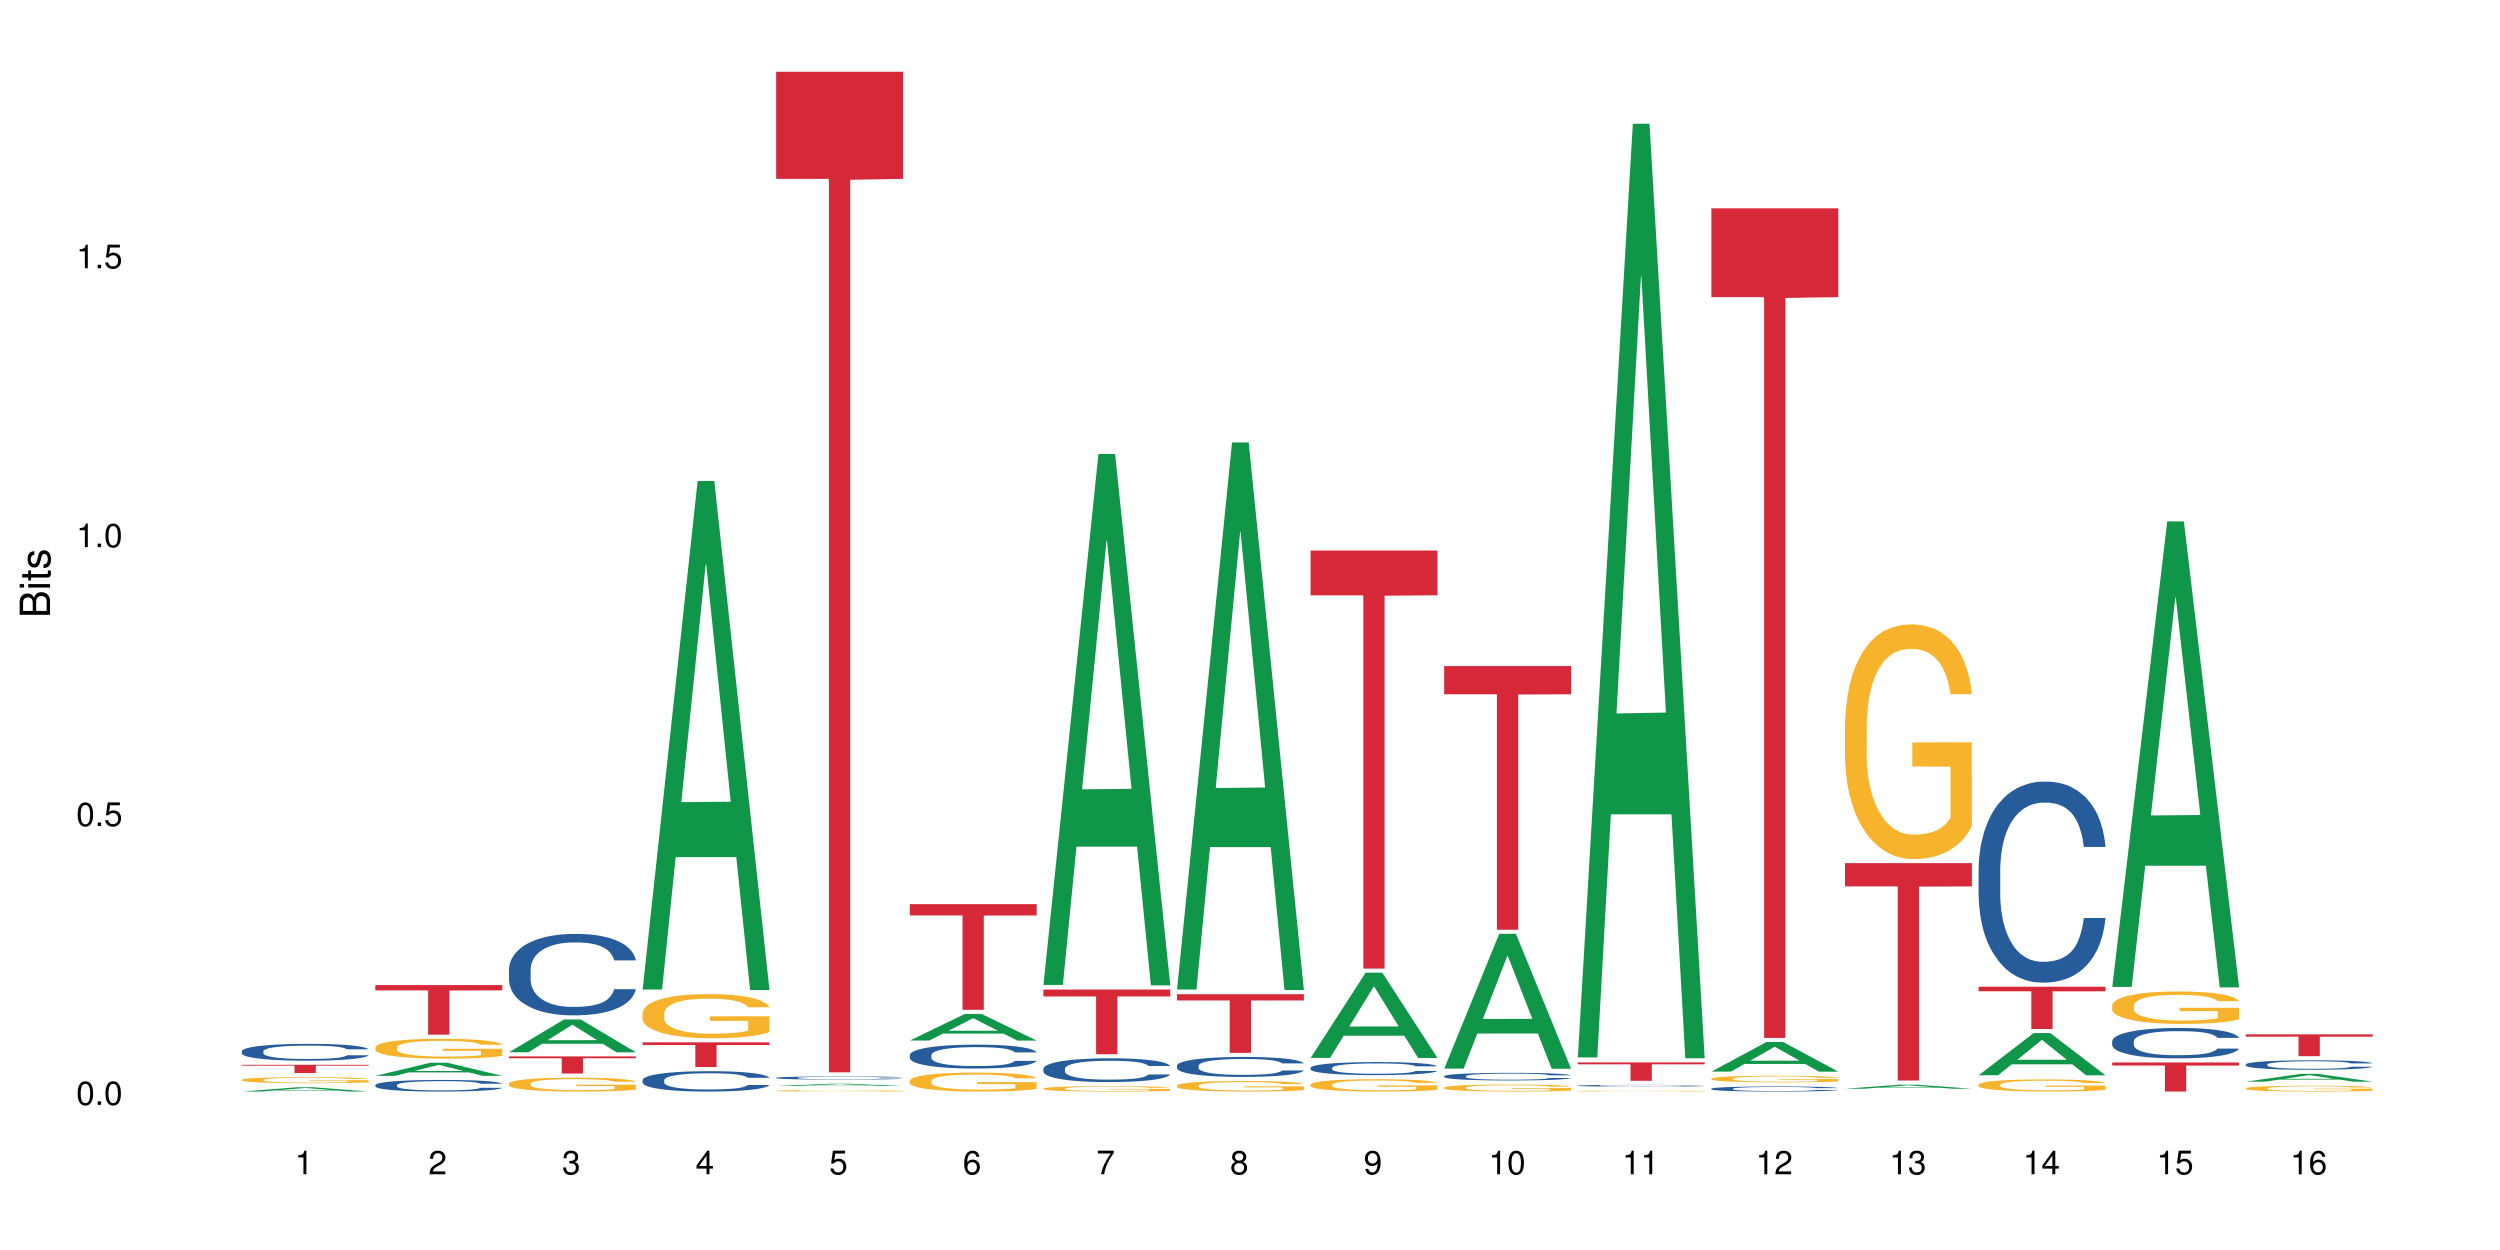 <?xml version="1.0" encoding="UTF-8"?>
<svg xmlns="http://www.w3.org/2000/svg" xmlns:xlink="http://www.w3.org/1999/xlink" width="720pt" height="360pt" viewBox="0 0 720 360" version="1.1">
<defs>
<g>
<symbol overflow="visible" id="glyph0-0">
<path style="stroke:none;" d=""/>
</symbol>
<symbol overflow="visible" id="glyph0-1">
<path style="stroke:none;" d="M 2.641 -6.797 C 2 -6.797 1.422 -6.531 1.078 -6.047 C 0.641 -5.453 0.406 -4.547 0.406 -3.297 C 0.406 -1 1.188 0.219 2.641 0.219 C 4.078 0.219 4.859 -1 4.859 -3.234 C 4.859 -4.562 4.656 -5.438 4.203 -6.047 C 3.844 -6.531 3.281 -6.797 2.641 -6.797 Z M 2.641 -6.047 C 3.547 -6.047 4 -5.125 4 -3.312 C 4 -1.375 3.562 -0.484 2.625 -0.484 C 1.734 -0.484 1.281 -1.422 1.281 -3.281 C 1.281 -5.141 1.734 -6.047 2.641 -6.047 Z M 2.641 -6.047 "/>
</symbol>
<symbol overflow="visible" id="glyph0-2">
<path style="stroke:none;" d="M 1.828 -1 L 0.828 -1 L 0.828 0 L 1.828 0 Z M 1.828 -1 "/>
</symbol>
<symbol overflow="visible" id="glyph0-3">
<path style="stroke:none;" d="M 4.562 -6.797 L 1.062 -6.797 L 0.547 -3.094 L 1.328 -3.094 C 1.719 -3.562 2.047 -3.734 2.578 -3.734 C 3.484 -3.734 4.062 -3.109 4.062 -2.094 C 4.062 -1.125 3.484 -0.531 2.578 -0.531 C 1.828 -0.531 1.375 -0.906 1.188 -1.672 L 0.328 -1.672 C 0.453 -1.109 0.547 -0.844 0.75 -0.594 C 1.125 -0.078 1.828 0.219 2.594 0.219 C 3.969 0.219 4.922 -0.781 4.922 -2.219 C 4.922 -3.562 4.031 -4.484 2.719 -4.484 C 2.25 -4.484 1.859 -4.359 1.469 -4.062 L 1.734 -5.969 L 4.562 -5.969 Z M 4.562 -6.797 "/>
</symbol>
<symbol overflow="visible" id="glyph0-4">
<path style="stroke:none;" d="M 2.484 -4.844 L 2.484 0 L 3.328 0 L 3.328 -6.797 L 2.766 -6.797 C 2.469 -5.75 2.281 -5.609 0.984 -5.453 L 0.984 -4.844 Z M 2.484 -4.844 "/>
</symbol>
<symbol overflow="visible" id="glyph0-5">
<path style="stroke:none;" d="M 4.859 -0.828 L 1.281 -0.828 C 1.359 -1.391 1.672 -1.75 2.5 -2.234 L 3.469 -2.75 C 4.406 -3.266 4.906 -3.969 4.906 -4.812 C 4.906 -5.375 4.672 -5.906 4.266 -6.266 C 3.859 -6.625 3.375 -6.797 2.719 -6.797 C 1.859 -6.797 1.219 -6.5 0.844 -5.922 C 0.609 -5.562 0.5 -5.125 0.484 -4.438 L 1.328 -4.438 C 1.359 -4.906 1.406 -5.188 1.531 -5.406 C 1.75 -5.812 2.188 -6.062 2.703 -6.062 C 3.469 -6.062 4.031 -5.516 4.031 -4.781 C 4.031 -4.25 3.719 -3.797 3.125 -3.438 L 2.234 -2.938 C 0.812 -2.141 0.406 -1.5 0.328 0 L 4.859 0 Z M 4.859 -0.828 "/>
</symbol>
<symbol overflow="visible" id="glyph0-6">
<path style="stroke:none;" d="M 2.125 -3.125 L 2.578 -3.125 C 3.516 -3.125 3.984 -2.703 3.984 -1.891 C 3.984 -1.031 3.469 -0.531 2.578 -0.531 C 1.656 -0.531 1.203 -0.984 1.156 -1.969 L 0.312 -1.969 C 0.344 -1.422 0.438 -1.078 0.609 -0.766 C 0.953 -0.109 1.625 0.219 2.547 0.219 C 3.953 0.219 4.859 -0.609 4.859 -1.906 C 4.859 -2.766 4.516 -3.25 3.703 -3.516 C 4.344 -3.766 4.656 -4.25 4.656 -4.938 C 4.656 -6.109 3.875 -6.797 2.578 -6.797 C 1.203 -6.797 0.484 -6.047 0.453 -4.609 L 1.297 -4.609 C 1.312 -5.016 1.344 -5.25 1.453 -5.453 C 1.641 -5.828 2.062 -6.062 2.594 -6.062 C 3.344 -6.062 3.797 -5.625 3.797 -4.906 C 3.797 -4.422 3.609 -4.141 3.25 -3.984 C 3.016 -3.891 2.719 -3.844 2.125 -3.844 Z M 2.125 -3.125 "/>
</symbol>
<symbol overflow="visible" id="glyph0-7">
<path style="stroke:none;" d="M 3.141 -1.625 L 3.141 0 L 3.984 0 L 3.984 -1.625 L 4.984 -1.625 L 4.984 -2.391 L 3.984 -2.391 L 3.984 -6.797 L 3.359 -6.797 L 0.266 -2.516 L 0.266 -1.625 Z M 3.141 -2.391 L 1 -2.391 L 3.141 -5.359 Z M 3.141 -2.391 "/>
</symbol>
<symbol overflow="visible" id="glyph0-8">
<path style="stroke:none;" d="M 4.781 -5.031 C 4.609 -6.141 3.891 -6.797 2.844 -6.797 C 2.094 -6.797 1.422 -6.438 1.031 -5.828 C 0.609 -5.172 0.406 -4.344 0.406 -3.094 C 0.406 -1.953 0.578 -1.234 0.984 -0.625 C 1.359 -0.078 1.953 0.219 2.703 0.219 C 3.984 0.219 4.922 -0.734 4.922 -2.078 C 4.922 -3.344 4.062 -4.234 2.844 -4.234 C 2.172 -4.234 1.641 -3.969 1.281 -3.469 C 1.281 -5.125 1.828 -6.047 2.797 -6.047 C 3.391 -6.047 3.797 -5.672 3.938 -5.031 Z M 2.734 -3.484 C 3.547 -3.484 4.062 -2.922 4.062 -2 C 4.062 -1.156 3.484 -0.531 2.703 -0.531 C 1.922 -0.531 1.328 -1.188 1.328 -2.047 C 1.328 -2.891 1.906 -3.484 2.734 -3.484 Z M 2.734 -3.484 "/>
</symbol>
<symbol overflow="visible" id="glyph0-9">
<path style="stroke:none;" d="M 4.984 -6.797 L 0.438 -6.797 L 0.438 -5.969 L 4.109 -5.969 C 2.5 -3.656 1.828 -2.234 1.328 0 L 2.219 0 C 2.594 -2.172 3.453 -4.047 4.984 -6.094 Z M 4.984 -6.797 "/>
</symbol>
<symbol overflow="visible" id="glyph0-10">
<path style="stroke:none;" d="M 3.75 -3.578 C 4.453 -4 4.688 -4.344 4.688 -4.984 C 4.688 -6.047 3.844 -6.797 2.641 -6.797 C 1.438 -6.797 0.594 -6.047 0.594 -4.984 C 0.594 -4.359 0.828 -4.016 1.516 -3.578 C 0.734 -3.203 0.359 -2.641 0.359 -1.891 C 0.359 -0.641 1.297 0.219 2.641 0.219 C 3.984 0.219 4.922 -0.641 4.922 -1.875 C 4.922 -2.641 4.531 -3.203 3.75 -3.578 Z M 2.641 -6.047 C 3.359 -6.047 3.812 -5.625 3.812 -4.969 C 3.812 -4.344 3.344 -3.922 2.641 -3.922 C 1.922 -3.922 1.453 -4.344 1.453 -4.984 C 1.453 -5.625 1.922 -6.047 2.641 -6.047 Z M 2.641 -3.203 C 3.484 -3.203 4.062 -2.672 4.062 -1.875 C 4.062 -1.062 3.484 -0.531 2.625 -0.531 C 1.797 -0.531 1.219 -1.078 1.219 -1.875 C 1.219 -2.672 1.797 -3.203 2.641 -3.203 Z M 2.641 -3.203 "/>
</symbol>
<symbol overflow="visible" id="glyph0-11">
<path style="stroke:none;" d="M 0.516 -1.547 C 0.672 -0.438 1.406 0.219 2.438 0.219 C 3.188 0.219 3.859 -0.141 4.266 -0.75 C 4.688 -1.406 4.891 -2.25 4.891 -3.484 C 4.891 -4.625 4.703 -5.359 4.312 -5.953 C 3.938 -6.5 3.344 -6.797 2.594 -6.797 C 1.297 -6.797 0.359 -5.844 0.359 -4.516 C 0.359 -3.25 1.234 -2.344 2.453 -2.344 C 3.094 -2.344 3.562 -2.578 4.016 -3.109 C 4 -1.453 3.469 -0.531 2.5 -0.531 C 1.906 -0.531 1.484 -0.906 1.359 -1.547 Z M 2.578 -6.062 C 3.375 -6.062 3.969 -5.406 3.969 -4.531 C 3.969 -3.688 3.375 -3.094 2.547 -3.094 C 1.734 -3.094 1.234 -3.672 1.234 -4.578 C 1.234 -5.438 1.797 -6.062 2.578 -6.062 Z M 2.578 -6.062 "/>
</symbol>
<symbol overflow="visible" id="glyph1-0">
<path style="stroke:none;" d=""/>
</symbol>
<symbol overflow="visible" id="glyph1-1">
<path style="stroke:none;" d="M 0 -0.953 L 0 -4.891 C 0 -5.719 -0.234 -6.344 -0.734 -6.797 C -1.188 -7.234 -1.812 -7.469 -2.5 -7.469 C -3.547 -7.469 -4.188 -7 -4.625 -5.875 C -4.984 -6.672 -5.641 -7.094 -6.531 -7.094 C -7.156 -7.094 -7.734 -6.859 -8.141 -6.391 C -8.562 -5.938 -8.75 -5.344 -8.75 -4.5 L -8.75 -0.953 Z M -4.984 -2.062 L -7.766 -2.062 L -7.766 -4.219 C -7.766 -4.844 -7.688 -5.203 -7.453 -5.5 C -7.219 -5.812 -6.859 -5.969 -6.375 -5.969 C -5.906 -5.969 -5.531 -5.812 -5.297 -5.5 C -5.062 -5.203 -4.984 -4.844 -4.984 -4.219 Z M -0.984 -2.062 L -4 -2.062 L -4 -4.781 C -4 -5.328 -3.859 -5.688 -3.578 -5.953 C -3.297 -6.219 -2.922 -6.359 -2.484 -6.359 C -2.062 -6.359 -1.688 -6.219 -1.406 -5.953 C -1.109 -5.688 -0.984 -5.328 -0.984 -4.781 Z M -0.984 -2.062 "/>
</symbol>
<symbol overflow="visible" id="glyph1-2">
<path style="stroke:none;" d="M -6.281 -1.797 L -6.281 -0.797 L 0 -0.797 L 0 -1.797 Z M -8.75 -1.797 L -8.75 -0.797 L -7.484 -0.797 L -7.484 -1.797 Z M -8.75 -1.797 "/>
</symbol>
<symbol overflow="visible" id="glyph1-3">
<path style="stroke:none;" d="M -6.281 -3.047 L -6.281 -2.016 L -8.016 -2.016 L -8.016 -1.016 L -6.281 -1.016 L -6.281 -0.172 L -5.469 -0.172 L -5.469 -1.016 L -0.719 -1.016 C -0.078 -1.016 0.281 -1.453 0.281 -2.234 C 0.281 -2.469 0.25 -2.719 0.188 -3.047 L -0.641 -3.047 C -0.609 -2.922 -0.594 -2.766 -0.594 -2.562 C -0.594 -2.141 -0.719 -2.016 -1.156 -2.016 L -5.469 -2.016 L -5.469 -3.047 Z M -6.281 -3.047 "/>
</symbol>
<symbol overflow="visible" id="glyph1-4">
<path style="stroke:none;" d="M -4.531 -5.25 C -5.766 -5.25 -6.469 -4.422 -6.469 -2.969 C -6.469 -1.516 -5.719 -0.562 -4.547 -0.562 C -3.562 -0.562 -3.094 -1.062 -2.734 -2.562 L -2.516 -3.484 C -2.344 -4.188 -2.094 -4.469 -1.625 -4.469 C -1.047 -4.469 -0.641 -3.875 -0.641 -3 C -0.641 -2.453 -0.797 -2 -1.062 -1.75 C -1.25 -1.594 -1.422 -1.531 -1.875 -1.469 L -1.875 -0.406 C -0.422 -0.453 0.281 -1.266 0.281 -2.922 C 0.281 -4.5 -0.5 -5.516 -1.719 -5.516 C -2.656 -5.516 -3.172 -4.984 -3.469 -3.734 L -3.703 -2.766 C -3.891 -1.953 -4.156 -1.609 -4.594 -1.609 C -5.172 -1.609 -5.547 -2.125 -5.547 -2.938 C -5.547 -3.75 -5.203 -4.172 -4.531 -4.203 Z M -4.531 -5.25 "/>
</symbol>
</g>
</defs>
<g id="surface93869">
<rect x="0" y="0" width="720" height="360" style="fill:rgb(100%,100%,100%);fill-opacity:1;stroke:none;"/>
<path style=" stroke:none;fill-rule:nonzero;fill:rgb(6.275%,58.824%,28.235%);fill-opacity:1;" d="M 69.629 314.371 L 69.668 314.367 L 85.484 313.137 L 90.289 313.137 L 106.184 314.371 L 100.598 314.371 L 96.613 314.047 L 79.156 314.047 L 75.254 314.371 L 69.629 314.371 L 80.836 313.914 L 95.012 313.914 L 87.945 313.34 L 87.867 313.336 L 87.789 313.34 L 80.797 313.914 L 80.836 313.914 Z M 69.629 314.371 "/>
<path style=" stroke:none;fill-rule:nonzero;fill:rgb(14.51%,36.078%,60%);fill-opacity:1;" d="M 69.629 302.746 L 69.676 302.742 L 69.676 302.637 L 69.809 302.469 L 70.121 302.258 L 70.434 302.109 L 71.234 301.848 L 72.348 301.598 L 73.508 301.402 L 74.355 301.285 L 75.113 301.199 L 76.852 301.035 L 77.965 300.949 L 79.168 300.875 L 80.641 300.801 L 81.711 300.754 L 84.117 300.684 L 85.898 300.652 L 87.281 300.641 L 90.27 300.641 L 92.051 300.66 L 93.344 300.68 L 94.77 300.715 L 95.973 300.754 L 98.07 300.852 L 99.941 300.977 L 100.789 301.047 L 102.125 301.184 L 103.152 301.316 L 103.863 301.434 L 104.668 301.598 L 105.379 301.797 L 105.914 302.023 L 106.184 302.211 L 99.941 302.211 L 99.629 302.035 L 99.273 301.898 L 98.605 301.715 L 97.938 301.586 L 97 301.461 L 96.152 301.375 L 94.992 301.293 L 93.969 301.238 L 92.898 301.199 L 91.875 301.172 L 89.91 301.145 L 87.637 301.145 L 86.793 301.152 L 85.055 301.191 L 84.117 301.219 L 82.781 301.281 L 81.844 301.34 L 80.73 301.43 L 79.973 301.504 L 79.035 301.617 L 78.367 301.719 L 77.609 301.867 L 77.164 301.977 L 76.762 302.102 L 76.406 302.246 L 76.137 302.402 L 75.961 302.566 L 75.871 302.727 L 75.871 303.41 L 75.961 303.57 L 76.184 303.758 L 76.762 304.027 L 77.609 304.262 L 78.59 304.445 L 79.527 304.578 L 80.059 304.641 L 80.773 304.711 L 81.887 304.801 L 83.492 304.891 L 84.43 304.926 L 85.855 304.961 L 87.328 304.977 L 89.289 304.977 L 91.027 304.961 L 92.184 304.938 L 93.391 304.902 L 95.039 304.828 L 96.062 304.758 L 96.953 304.672 L 97.625 304.59 L 98.07 304.52 L 98.738 304.379 L 99.273 304.23 L 99.676 304.074 L 99.941 303.926 L 106.184 303.926 L 105.914 304.102 L 105.516 304.273 L 105.113 304.402 L 104.488 304.559 L 103.773 304.695 L 102.75 304.852 L 101.902 304.953 L 100.789 305.062 L 99.762 305.145 L 98.648 305.223 L 97 305.309 L 95.93 305.355 L 94.77 305.395 L 93.391 305.43 L 91.648 305.461 L 89.777 305.477 L 88.039 305.484 L 86.168 305.473 L 84.785 305.457 L 82.957 305.418 L 80.684 305.336 L 79.035 305.254 L 77.742 305.168 L 76.629 305.078 L 75.379 304.961 L 73.773 304.766 L 72.793 304.617 L 72.125 304.492 L 71.367 304.32 L 70.832 304.164 L 70.207 303.914 L 69.762 303.602 L 69.629 303.359 Z M 69.629 302.746 "/>
<path style=" stroke:none;fill-rule:nonzero;fill:rgb(96.863%,70.196%,16.863%);fill-opacity:1;" d="M 69.629 310.969 L 69.676 310.965 L 69.676 310.934 L 69.852 310.863 L 70.297 310.766 L 70.879 310.684 L 71.5 310.621 L 71.902 310.586 L 72.57 310.539 L 73.152 310.504 L 74.621 310.434 L 76.496 310.367 L 77.52 310.34 L 78.68 310.312 L 80.328 310.281 L 81.086 310.27 L 83.402 310.246 L 86.035 310.23 L 88.93 310.227 L 90.27 310.227 L 92.098 310.234 L 94.594 310.25 L 96.02 310.266 L 97.133 310.281 L 98.293 310.301 L 99.719 310.336 L 101.055 310.371 L 102.125 310.41 L 103.195 310.457 L 104.086 310.508 L 104.844 310.562 L 105.516 310.629 L 105.914 310.684 L 106.184 310.742 L 99.984 310.742 L 99.629 310.684 L 99.227 310.645 L 98.559 310.59 L 97.891 310.551 L 97.223 310.523 L 95.973 310.48 L 94.906 310.457 L 93.566 310.434 L 92.273 310.418 L 90.805 310.41 L 89.91 310.406 L 87.551 310.406 L 85.41 310.418 L 84.16 310.43 L 83.27 310.445 L 82.023 310.469 L 81.266 310.484 L 80.816 310.5 L 79.48 310.547 L 78.59 310.594 L 78.098 310.621 L 77.477 310.668 L 77.027 310.711 L 76.539 310.777 L 76.27 310.824 L 75.914 310.93 L 75.871 311.215 L 76.004 311.277 L 76.27 311.34 L 76.629 311.398 L 77.164 311.457 L 77.699 311.504 L 78.633 311.566 L 79.438 311.605 L 80.059 311.633 L 81.266 311.676 L 81.754 311.691 L 82.914 311.719 L 84.117 311.742 L 85.59 311.758 L 86.703 311.77 L 88.484 311.777 L 90.758 311.777 L 93.434 311.766 L 95.129 311.754 L 96.285 311.742 L 97.043 311.73 L 97.98 311.715 L 98.648 311.699 L 99.273 311.68 L 100.031 311.652 L 100.031 311.277 L 89.02 311.273 L 89.02 311.098 L 106.137 311.094 L 106.184 311.715 L 105.246 311.758 L 104.086 311.797 L 102.973 311.828 L 101.812 311.855 L 100.164 311.887 L 98.828 311.906 L 96.777 311.926 L 94.906 311.941 L 92.941 311.949 L 91.203 311.957 L 89.152 311.957 L 87.328 311.953 L 85.363 311.945 L 83.805 311.934 L 80.953 311.895 L 79.168 311.863 L 78.012 311.836 L 76.805 311.801 L 75.602 311.762 L 74.531 311.719 L 73.82 311.688 L 73.105 311.648 L 72.348 311.602 L 71.637 311.547 L 71.102 311.5 L 70.609 311.441 L 70.254 311.391 L 69.898 311.32 L 69.719 311.262 L 69.629 311.215 Z M 69.629 310.969 "/>
<path style=" stroke:none;fill-rule:nonzero;fill:rgb(83.922%,15.686%,22.353%);fill-opacity:1;" d="M 69.629 306.664 L 106.184 306.664 L 106.184 306.918 L 90.949 306.918 L 90.949 309.047 L 84.82 309.047 L 84.82 306.922 L 84.73 306.918 L 69.629 306.918 Z M 69.629 306.664 "/>
<path style=" stroke:none;fill-rule:nonzero;fill:rgb(6.275%,58.824%,28.235%);fill-opacity:1;" d="M 108.105 309.844 L 108.145 309.84 L 123.961 306.07 L 128.766 306.07 L 144.66 309.844 L 139.074 309.844 L 135.09 308.859 L 117.637 308.859 L 113.73 309.844 L 108.105 309.844 L 119.312 308.453 L 133.492 308.449 L 126.422 306.688 L 126.344 306.684 L 126.266 306.695 L 119.273 308.449 L 119.312 308.453 Z M 108.105 309.844 "/>
<path style=" stroke:none;fill-rule:nonzero;fill:rgb(14.51%,36.078%,60%);fill-opacity:1;" d="M 108.105 312.48 L 108.152 312.477 L 108.152 312.406 L 108.285 312.289 L 108.598 312.141 L 108.91 312.039 L 109.711 311.859 L 110.824 311.688 L 111.984 311.551 L 112.832 311.473 L 113.59 311.41 L 115.328 311.297 L 116.441 311.238 L 117.645 311.188 L 119.117 311.137 L 120.188 311.105 L 122.594 311.055 L 124.375 311.035 L 125.758 311.023 L 128.746 311.023 L 130.527 311.039 L 131.82 311.051 L 133.246 311.078 L 134.453 311.105 L 136.547 311.172 L 138.418 311.258 L 139.266 311.305 L 140.602 311.402 L 141.629 311.492 L 142.34 311.574 L 143.145 311.688 L 143.855 311.824 L 144.391 311.98 L 144.66 312.109 L 138.418 312.109 L 138.105 311.988 L 137.75 311.895 L 137.082 311.77 L 136.414 311.68 L 135.477 311.59 L 134.629 311.531 L 133.469 311.477 L 132.445 311.438 L 131.375 311.41 L 130.352 311.391 L 128.391 311.375 L 126.117 311.375 L 125.27 311.379 L 123.531 311.406 L 122.594 311.426 L 121.258 311.469 L 120.32 311.508 L 119.207 311.57 L 118.449 311.621 L 117.512 311.699 L 116.844 311.77 L 116.086 311.871 L 115.641 311.949 L 115.238 312.035 L 114.883 312.137 L 114.613 312.242 L 114.438 312.355 L 114.348 312.465 L 114.348 312.941 L 114.438 313.051 L 114.66 313.18 L 115.238 313.363 L 116.086 313.527 L 117.066 313.656 L 118.004 313.746 L 118.539 313.789 L 119.25 313.84 L 120.363 313.898 L 121.969 313.961 L 122.906 313.984 L 124.332 314.012 L 125.805 314.023 L 127.766 314.023 L 129.504 314.012 L 130.664 313.996 L 131.867 313.969 L 133.516 313.918 L 134.539 313.867 L 135.434 313.812 L 136.102 313.754 L 136.547 313.703 L 137.215 313.609 L 137.75 313.504 L 138.152 313.398 L 138.418 313.293 L 144.66 313.293 L 144.391 313.418 L 143.992 313.535 L 143.59 313.625 L 142.965 313.73 L 142.254 313.828 L 141.227 313.934 L 140.379 314.004 L 139.266 314.082 L 138.242 314.137 L 137.125 314.191 L 135.477 314.25 L 134.406 314.281 L 133.246 314.309 L 131.867 314.332 L 130.129 314.355 L 128.254 314.367 L 126.516 314.371 L 124.645 314.363 L 123.262 314.352 L 121.434 314.324 L 119.16 314.27 L 117.512 314.211 L 116.219 314.152 L 115.105 314.094 L 113.855 314.012 L 112.254 313.875 L 111.27 313.77 L 110.602 313.688 L 109.844 313.566 L 109.309 313.461 L 108.688 313.289 L 108.238 313.07 L 108.105 312.902 Z M 108.105 312.48 "/>
<path style=" stroke:none;fill-rule:nonzero;fill:rgb(96.863%,70.196%,16.863%);fill-opacity:1;" d="M 108.105 301.621 L 108.152 301.617 L 108.152 301.512 L 108.328 301.277 L 108.773 300.953 L 109.355 300.688 L 109.98 300.477 L 110.379 300.367 L 111.047 300.211 L 111.629 300.098 L 113.098 299.863 L 114.973 299.641 L 115.996 299.547 L 117.156 299.461 L 118.805 299.359 L 119.562 299.324 L 121.879 299.238 L 124.512 299.188 L 127.406 299.172 L 128.746 299.176 L 130.574 299.199 L 133.07 299.254 L 134.496 299.309 L 135.609 299.359 L 136.77 299.43 L 138.195 299.531 L 139.531 299.656 L 140.602 299.785 L 141.672 299.941 L 142.562 300.105 L 143.32 300.289 L 143.992 300.508 L 144.391 300.691 L 144.66 300.875 L 138.465 300.875 L 138.105 300.691 L 137.707 300.551 L 137.035 300.379 L 136.367 300.254 L 135.699 300.152 L 134.453 300.02 L 133.383 299.934 L 132.043 299.863 L 130.75 299.816 L 129.281 299.785 L 128.391 299.773 L 126.027 299.773 L 123.887 299.809 L 122.637 299.852 L 121.746 299.895 L 120.5 299.973 L 119.742 300.035 L 119.297 300.074 L 117.957 300.238 L 117.066 300.383 L 116.574 300.484 L 115.953 300.641 L 115.508 300.781 L 115.016 300.988 L 114.75 301.145 L 114.391 301.5 L 114.348 302.441 L 114.48 302.641 L 114.75 302.855 L 115.105 303.043 L 115.641 303.242 L 116.176 303.391 L 117.109 303.598 L 117.914 303.73 L 118.539 303.82 L 119.742 303.961 L 120.23 304.008 L 121.391 304.102 L 122.594 304.176 L 124.066 304.238 L 125.18 304.27 L 126.961 304.297 L 129.234 304.297 L 131.91 304.266 L 133.605 304.223 L 134.762 304.18 L 135.52 304.145 L 136.457 304.086 L 137.125 304.035 L 137.75 303.977 L 138.508 303.887 L 138.508 302.641 L 127.496 302.637 L 127.496 302.051 L 144.613 302.043 L 144.66 304.086 L 143.723 304.227 L 142.562 304.363 L 141.449 304.469 L 140.289 304.559 L 138.641 304.656 L 137.305 304.719 L 135.254 304.793 L 133.383 304.84 L 131.422 304.871 L 129.68 304.887 L 127.633 304.891 L 125.805 304.879 L 123.844 304.848 L 122.281 304.809 L 120.855 304.754 L 119.43 304.688 L 117.645 304.578 L 116.488 304.488 L 115.285 304.379 L 114.078 304.25 L 113.012 304.109 L 112.297 304 L 111.582 303.871 L 110.824 303.715 L 110.113 303.539 L 109.578 303.375 L 109.086 303.195 L 108.73 303.02 L 108.375 302.785 L 108.195 302.598 L 108.105 302.438 Z M 108.105 301.621 "/>
<path style=" stroke:none;fill-rule:nonzero;fill:rgb(83.922%,15.686%,22.353%);fill-opacity:1;" d="M 108.105 283.707 L 144.66 283.707 L 144.66 285.238 L 129.426 285.25 L 129.426 297.992 L 123.297 297.992 L 123.297 285.266 L 123.207 285.238 L 108.105 285.238 Z M 108.105 283.707 "/>
<path style=" stroke:none;fill-rule:nonzero;fill:rgb(6.275%,58.824%,28.235%);fill-opacity:1;" d="M 146.582 303.055 L 146.621 303.047 L 162.438 293.605 L 167.242 293.605 L 183.137 303.066 L 177.551 303.066 L 173.57 300.598 L 156.113 300.598 L 152.207 303.055 L 146.582 303.055 L 157.793 299.574 L 171.969 299.566 L 164.898 295.152 L 164.82 295.145 L 164.742 295.168 L 157.754 299.566 L 157.793 299.574 Z M 146.582 303.055 "/>
<path style=" stroke:none;fill-rule:nonzero;fill:rgb(14.51%,36.078%,60%);fill-opacity:1;" d="M 146.582 279.184 L 146.629 279.16 L 146.629 278.645 L 146.762 277.832 L 147.074 276.801 L 147.387 276.094 L 148.188 274.832 L 149.301 273.609 L 150.461 272.668 L 151.309 272.109 L 152.066 271.68 L 153.805 270.887 L 154.918 270.48 L 156.121 270.117 L 157.594 269.75 L 158.664 269.539 L 161.07 269.195 L 162.855 269.043 L 164.234 268.98 L 167.223 268.98 L 169.004 269.066 L 170.297 269.172 L 171.727 269.344 L 172.93 269.539 L 175.023 270.008 L 176.895 270.609 L 177.742 270.953 L 179.078 271.617 L 180.105 272.258 L 180.82 272.816 L 181.621 273.609 L 182.336 274.574 L 182.867 275.668 L 183.137 276.59 L 176.895 276.59 L 176.582 275.73 L 176.227 275.066 L 175.559 274.188 L 174.891 273.566 L 173.953 272.945 L 173.105 272.539 L 171.949 272.129 L 170.922 271.875 L 169.852 271.68 L 168.828 271.551 L 166.867 271.422 L 164.594 271.422 L 163.746 271.465 L 162.008 271.637 L 161.07 271.789 L 159.734 272.086 L 158.797 272.367 L 157.684 272.793 L 156.926 273.16 L 155.988 273.715 L 155.32 274.211 L 154.562 274.918 L 154.117 275.453 L 153.715 276.051 L 153.359 276.762 L 153.09 277.512 L 152.914 278.305 L 152.824 279.074 L 152.824 282.395 L 152.914 283.168 L 153.137 284.066 L 153.715 285.375 L 154.562 286.512 L 155.543 287.41 L 156.48 288.055 L 157.016 288.355 L 157.727 288.699 L 158.844 289.125 L 160.445 289.555 L 161.383 289.727 L 162.809 289.898 L 164.281 289.984 L 166.242 289.984 L 167.98 289.898 L 169.141 289.789 L 170.344 289.617 L 171.992 289.254 L 173.016 288.91 L 173.91 288.504 L 174.578 288.098 L 175.023 287.754 L 175.691 287.09 L 176.227 286.363 L 176.629 285.609 L 176.895 284.883 L 183.137 284.883 L 182.867 285.738 L 182.469 286.574 L 182.066 287.195 L 181.441 287.949 L 180.73 288.613 L 179.703 289.363 L 178.855 289.855 L 177.742 290.391 L 176.719 290.797 L 175.602 291.164 L 173.953 291.59 L 172.883 291.805 L 171.727 291.996 L 170.344 292.168 L 168.605 292.32 L 166.73 292.406 L 164.992 292.426 L 163.121 292.383 L 161.738 292.297 L 159.91 292.105 L 157.637 291.719 L 155.988 291.312 L 154.695 290.906 L 153.582 290.477 L 152.332 289.898 L 150.73 288.953 L 149.75 288.227 L 149.078 287.625 L 148.32 286.789 L 147.785 286.039 L 147.164 284.84 L 146.719 283.316 L 146.582 282.141 Z M 146.582 279.184 "/>
<path style=" stroke:none;fill-rule:nonzero;fill:rgb(96.863%,70.196%,16.863%);fill-opacity:1;" d="M 146.582 312.078 L 146.629 312.074 L 146.629 312 L 146.805 311.836 L 147.25 311.609 L 147.832 311.422 L 148.457 311.277 L 148.855 311.199 L 149.523 311.09 L 150.105 311.008 L 151.574 310.844 L 153.449 310.691 L 154.473 310.625 L 155.633 310.562 L 157.281 310.492 L 158.039 310.469 L 160.359 310.41 L 162.988 310.371 L 165.887 310.363 L 167.223 310.363 L 169.051 310.379 L 171.547 310.422 L 172.973 310.457 L 174.086 310.492 L 175.246 310.539 L 176.672 310.613 L 178.012 310.703 L 179.078 310.789 L 180.148 310.898 L 181.043 311.016 L 181.801 311.145 L 182.469 311.301 L 182.867 311.426 L 183.137 311.555 L 176.941 311.555 L 176.582 311.426 L 176.184 311.328 L 175.516 311.207 L 174.844 311.121 L 174.176 311.051 L 172.93 310.953 L 171.859 310.895 L 170.52 310.844 L 169.227 310.812 L 167.758 310.789 L 166.867 310.781 L 164.504 310.781 L 162.363 310.809 L 161.117 310.836 L 160.223 310.867 L 158.977 310.922 L 158.219 310.965 L 157.773 310.996 L 156.434 311.109 L 155.543 311.211 L 155.055 311.281 L 154.43 311.391 L 153.984 311.488 L 153.492 311.637 L 153.227 311.746 L 152.867 311.996 L 152.824 312.652 L 152.957 312.793 L 153.227 312.941 L 153.582 313.074 L 154.117 313.215 L 154.652 313.32 L 155.586 313.461 L 156.391 313.559 L 157.016 313.621 L 158.219 313.719 L 158.707 313.75 L 159.867 313.816 L 161.07 313.867 L 162.543 313.914 L 163.656 313.934 L 165.438 313.953 L 167.711 313.953 L 170.387 313.93 L 172.082 313.902 L 173.242 313.871 L 174 313.848 L 174.934 313.809 L 175.602 313.77 L 176.227 313.73 L 176.984 313.668 L 176.984 312.793 L 165.973 312.789 L 165.973 312.379 L 183.094 312.375 L 183.137 313.809 L 182.199 313.906 L 181.043 314 L 179.926 314.074 L 178.77 314.137 L 177.117 314.207 L 175.781 314.25 L 173.73 314.301 L 171.859 314.336 L 169.898 314.355 L 168.16 314.367 L 166.109 314.371 L 164.281 314.363 L 162.32 314.34 L 160.758 314.312 L 159.332 314.277 L 157.906 314.227 L 156.121 314.152 L 154.965 314.09 L 153.762 314.012 L 152.555 313.922 L 151.488 313.82 L 150.773 313.746 L 150.059 313.656 L 149.301 313.547 L 148.59 313.422 L 148.055 313.309 L 147.562 313.18 L 147.207 313.059 L 146.852 312.895 L 146.672 312.762 L 146.582 312.648 Z M 146.582 312.078 "/>
<path style=" stroke:none;fill-rule:nonzero;fill:rgb(83.922%,15.686%,22.353%);fill-opacity:1;" d="M 146.582 304.246 L 183.137 304.246 L 183.137 304.773 L 167.902 304.777 L 167.902 309.184 L 161.773 309.184 L 161.773 304.781 L 161.684 304.773 L 146.582 304.773 Z M 146.582 304.246 "/>
<path style=" stroke:none;fill-rule:nonzero;fill:rgb(6.275%,58.824%,28.235%);fill-opacity:1;" d="M 185.059 284.98 L 185.098 284.844 L 200.914 138.52 L 205.719 138.52 L 221.613 285.121 L 216.027 285.121 L 212.047 246.852 L 194.59 246.852 L 190.684 284.98 L 185.059 284.98 L 196.27 231.023 L 210.445 230.883 L 203.375 162.473 L 203.297 162.332 L 203.219 162.746 L 196.23 230.883 L 196.27 231.023 Z M 185.059 284.98 "/>
<path style=" stroke:none;fill-rule:nonzero;fill:rgb(14.51%,36.078%,60%);fill-opacity:1;" d="M 185.059 311.055 L 185.105 311.051 L 185.105 310.922 L 185.238 310.719 L 185.551 310.461 L 185.863 310.281 L 186.664 309.965 L 187.781 309.66 L 188.938 309.426 L 189.785 309.285 L 190.543 309.18 L 192.281 308.98 L 193.395 308.879 L 194.602 308.785 L 196.07 308.695 L 197.141 308.641 L 199.547 308.555 L 201.332 308.52 L 202.711 308.5 L 205.699 308.5 L 207.484 308.523 L 208.773 308.551 L 210.203 308.594 L 211.406 308.641 L 213.5 308.758 L 215.371 308.91 L 216.219 308.996 L 217.559 309.16 L 218.582 309.324 L 219.297 309.461 L 220.098 309.66 L 220.812 309.902 L 221.348 310.176 L 221.613 310.406 L 215.371 310.406 L 215.062 310.191 L 214.703 310.027 L 214.035 309.805 L 213.367 309.648 L 212.43 309.496 L 211.582 309.391 L 210.426 309.289 L 209.398 309.227 L 208.328 309.18 L 207.305 309.145 L 205.344 309.113 L 203.07 309.113 L 202.223 309.125 L 200.484 309.168 L 199.547 309.203 L 198.211 309.281 L 197.273 309.348 L 196.16 309.457 L 195.402 309.547 L 194.465 309.688 L 193.797 309.812 L 193.039 309.988 L 192.594 310.121 L 192.191 310.273 L 191.836 310.449 L 191.57 310.637 L 191.391 310.836 L 191.301 311.027 L 191.301 311.859 L 191.391 312.055 L 191.613 312.277 L 192.191 312.605 L 193.039 312.891 L 194.02 313.117 L 194.957 313.277 L 195.492 313.352 L 196.203 313.438 L 197.32 313.543 L 198.922 313.652 L 199.859 313.695 L 201.285 313.738 L 202.758 313.758 L 204.719 313.758 L 206.457 313.738 L 207.617 313.711 L 208.82 313.668 L 210.469 313.578 L 211.496 313.492 L 212.387 313.391 L 213.055 313.285 L 213.5 313.203 L 214.168 313.035 L 214.703 312.852 L 215.105 312.664 L 215.371 312.48 L 221.613 312.48 L 221.348 312.695 L 220.945 312.906 L 220.543 313.062 L 219.918 313.25 L 219.207 313.414 L 218.18 313.605 L 217.336 313.727 L 216.219 313.859 L 215.195 313.965 L 214.078 314.055 L 212.43 314.16 L 211.359 314.215 L 210.203 314.262 L 208.82 314.305 L 207.082 314.344 L 205.211 314.367 L 203.469 314.371 L 201.598 314.359 L 200.215 314.34 L 198.391 314.289 L 196.117 314.195 L 194.465 314.09 L 193.172 313.988 L 192.059 313.883 L 190.812 313.738 L 189.207 313.5 L 188.227 313.32 L 187.555 313.168 L 186.797 312.961 L 186.266 312.773 L 185.641 312.473 L 185.195 312.09 L 185.059 311.797 Z M 185.059 311.055 "/>
<path style=" stroke:none;fill-rule:nonzero;fill:rgb(96.863%,70.196%,16.863%);fill-opacity:1;" d="M 185.059 291.75 L 185.105 291.738 L 185.105 291.504 L 185.281 290.98 L 185.73 290.262 L 186.309 289.668 L 186.934 289.203 L 187.332 288.961 L 188.004 288.613 L 188.582 288.355 L 190.055 287.832 L 191.926 287.344 L 192.949 287.137 L 194.109 286.938 L 195.758 286.719 L 196.516 286.637 L 198.836 286.449 L 201.465 286.336 L 204.363 286.301 L 205.699 286.312 L 207.527 286.359 L 210.023 286.484 L 211.449 286.602 L 212.562 286.719 L 213.723 286.867 L 215.148 287.102 L 216.488 287.379 L 217.559 287.66 L 218.625 288.008 L 219.52 288.379 L 220.277 288.785 L 220.945 289.273 L 221.348 289.68 L 221.613 290.086 L 215.418 290.086 L 215.062 289.68 L 214.66 289.367 L 213.992 288.984 L 213.32 288.703 L 212.652 288.484 L 211.406 288.184 L 210.336 287.996 L 209 287.832 L 207.707 287.73 L 206.234 287.66 L 205.344 287.637 L 202.98 287.637 L 200.84 287.719 L 199.594 287.809 L 198.699 287.902 L 197.453 288.078 L 196.695 288.215 L 196.25 288.309 L 194.91 288.668 L 194.02 288.996 L 193.531 289.215 L 192.906 289.562 L 192.461 289.879 L 191.969 290.344 L 191.703 290.691 L 191.344 291.48 L 191.301 293.57 L 191.434 294.016 L 191.703 294.488 L 192.059 294.91 L 192.594 295.352 L 193.129 295.688 L 194.066 296.141 L 194.867 296.441 L 195.492 296.641 L 196.695 296.953 L 197.184 297.059 L 198.344 297.266 L 199.547 297.43 L 201.02 297.57 L 202.133 297.637 L 203.918 297.695 L 206.191 297.695 L 208.863 297.625 L 210.559 297.535 L 211.719 297.441 L 212.477 297.359 L 213.41 297.23 L 214.078 297.117 L 214.703 296.988 L 215.461 296.789 L 215.461 294.016 L 204.453 294.004 L 204.453 292.699 L 221.57 292.688 L 221.613 297.23 L 220.676 297.547 L 219.52 297.848 L 218.402 298.078 L 217.246 298.277 L 215.594 298.5 L 214.258 298.637 L 212.207 298.801 L 210.336 298.906 L 208.375 298.973 L 206.637 299.008 L 204.586 299.02 L 202.758 298.996 L 200.797 298.93 L 199.234 298.836 L 197.809 298.719 L 196.383 298.566 L 194.602 298.324 L 193.441 298.125 L 192.238 297.883 L 191.035 297.594 L 189.965 297.277 L 189.25 297.035 L 188.539 296.754 L 187.781 296.406 L 187.066 296.012 L 186.531 295.652 L 186.039 295.246 L 185.684 294.863 L 185.328 294.34 L 185.148 293.922 L 185.059 293.562 Z M 185.059 291.75 "/>
<path style=" stroke:none;fill-rule:nonzero;fill:rgb(83.922%,15.686%,22.353%);fill-opacity:1;" d="M 185.059 300.199 L 221.613 300.199 L 221.613 300.961 L 206.379 300.969 L 206.379 307.324 L 200.25 307.324 L 200.25 300.977 L 200.16 300.961 L 185.059 300.961 Z M 185.059 300.199 "/>
<path style=" stroke:none;fill-rule:nonzero;fill:rgb(6.275%,58.824%,28.235%);fill-opacity:1;" d="M 223.539 312.773 L 223.578 312.773 L 239.391 312.109 L 244.195 312.109 L 260.09 312.777 L 254.504 312.777 L 250.523 312.602 L 233.066 312.602 L 229.16 312.773 L 223.539 312.773 L 234.746 312.531 L 248.922 312.527 L 241.852 312.219 L 241.695 312.219 L 234.707 312.527 L 234.746 312.531 Z M 223.539 312.773 "/>
<path style=" stroke:none;fill-rule:nonzero;fill:rgb(14.51%,36.078%,60%);fill-opacity:1;" d="M 223.539 310.41 L 223.582 310.41 L 223.582 310.391 L 223.715 310.355 L 224.027 310.316 L 224.34 310.289 L 225.141 310.238 L 226.258 310.191 L 227.414 310.156 L 228.262 310.133 L 229.02 310.117 L 230.758 310.086 L 231.875 310.07 L 233.078 310.055 L 234.547 310.039 L 235.617 310.031 L 238.023 310.02 L 239.809 310.012 L 245.961 310.012 L 247.254 310.02 L 248.68 310.023 L 249.883 310.031 L 251.977 310.051 L 253.848 310.074 L 254.695 310.086 L 256.035 310.113 L 257.059 310.137 L 257.773 310.16 L 258.574 310.191 L 259.289 310.23 L 259.824 310.273 L 260.09 310.309 L 253.848 310.309 L 253.539 310.273 L 253.18 310.25 L 252.512 310.215 L 251.844 310.191 L 250.906 310.164 L 250.059 310.148 L 248.902 310.133 L 247.875 310.125 L 246.805 310.117 L 245.781 310.109 L 243.82 310.105 L 241.547 310.105 L 240.699 310.109 L 238.961 310.113 L 238.023 310.121 L 236.688 310.133 L 235.75 310.145 L 234.637 310.16 L 233.879 310.176 L 232.941 310.195 L 232.273 310.215 L 231.516 310.242 L 231.07 310.266 L 230.668 310.289 L 230.312 310.316 L 230.047 310.344 L 229.867 310.375 L 229.777 310.406 L 229.777 310.535 L 229.867 310.566 L 230.09 310.602 L 230.668 310.652 L 231.516 310.695 L 232.496 310.734 L 233.434 310.758 L 233.969 310.77 L 234.68 310.781 L 235.797 310.801 L 237.402 310.816 L 238.336 310.824 L 239.762 310.828 L 241.234 310.832 L 243.195 310.832 L 244.934 310.828 L 246.094 310.824 L 247.297 310.82 L 248.945 310.805 L 249.973 310.793 L 250.863 310.773 L 251.531 310.758 L 251.977 310.746 L 252.645 310.719 L 253.18 310.691 L 253.582 310.66 L 253.848 310.633 L 260.09 310.633 L 259.824 310.668 L 259.422 310.699 L 259.02 310.723 L 258.395 310.754 L 257.684 310.781 L 256.656 310.809 L 255.812 310.828 L 254.695 310.848 L 253.672 310.863 L 252.559 310.879 L 250.906 310.895 L 249.836 310.906 L 248.68 310.914 L 247.297 310.918 L 245.559 310.926 L 243.688 310.93 L 241.949 310.93 L 240.074 310.926 L 238.695 310.926 L 236.867 310.918 L 234.594 310.902 L 232.941 310.887 L 231.648 310.871 L 230.535 310.852 L 229.289 310.828 L 227.684 310.793 L 226.703 310.766 L 226.035 310.742 L 225.277 310.707 L 224.742 310.68 L 224.117 310.633 L 223.672 310.57 L 223.539 310.527 Z M 223.539 310.41 "/>
<path style=" stroke:none;fill-rule:nonzero;fill:rgb(96.863%,70.196%,16.863%);fill-opacity:1;" d="M 223.539 314.133 L 223.582 314.133 L 223.582 314.125 L 223.762 314.109 L 224.207 314.086 L 224.785 314.066 L 225.41 314.051 L 225.812 314.043 L 226.48 314.031 L 227.059 314.023 L 228.531 314.004 L 230.402 313.988 L 231.426 313.984 L 232.586 313.977 L 234.234 313.969 L 234.992 313.965 L 237.312 313.961 L 239.941 313.957 L 246.004 313.957 L 248.5 313.961 L 249.926 313.965 L 251.043 313.969 L 252.199 313.973 L 253.625 313.98 L 254.965 313.992 L 256.035 314 L 257.105 314.012 L 257.996 314.023 L 258.754 314.035 L 259.422 314.051 L 259.824 314.066 L 260.09 314.078 L 253.895 314.078 L 253.539 314.066 L 253.137 314.055 L 252.469 314.043 L 251.801 314.035 L 251.129 314.027 L 249.883 314.016 L 248.812 314.012 L 247.477 314.004 L 246.184 314.004 L 244.711 314 L 239.316 314 L 238.07 314.004 L 237.18 314.008 L 235.93 314.012 L 235.172 314.02 L 234.727 314.02 L 233.391 314.031 L 232.496 314.043 L 232.008 314.051 L 231.383 314.062 L 230.938 314.07 L 230.445 314.086 L 230.18 314.098 L 229.824 314.125 L 229.777 314.191 L 229.91 314.207 L 230.18 314.223 L 230.535 314.238 L 231.605 314.262 L 232.543 314.277 L 233.344 314.285 L 233.969 314.293 L 235.172 314.305 L 235.664 314.305 L 236.82 314.312 L 238.023 314.32 L 239.496 314.324 L 240.609 314.324 L 242.395 314.328 L 244.668 314.328 L 247.34 314.324 L 249.035 314.32 L 250.195 314.32 L 250.953 314.316 L 251.887 314.312 L 252.559 314.309 L 253.18 314.305 L 253.938 314.297 L 253.938 314.207 L 242.93 314.207 L 242.93 314.164 L 260.047 314.164 L 260.09 314.312 L 259.152 314.324 L 257.996 314.332 L 256.879 314.34 L 255.723 314.348 L 254.074 314.355 L 252.734 314.359 L 250.684 314.363 L 248.812 314.367 L 246.852 314.367 L 245.113 314.371 L 241.234 314.371 L 239.273 314.367 L 237.711 314.363 L 234.859 314.355 L 233.078 314.348 L 231.918 314.34 L 229.512 314.324 L 228.441 314.312 L 227.727 314.305 L 227.016 314.297 L 226.258 314.285 L 225.543 314.273 L 225.008 314.262 L 224.52 314.246 L 224.16 314.234 L 223.805 314.219 L 223.625 314.203 L 223.539 314.191 Z M 223.539 314.133 "/>
<path style=" stroke:none;fill-rule:nonzero;fill:rgb(83.922%,15.686%,22.353%);fill-opacity:1;" d="M 223.539 20.664 L 260.09 20.664 L 260.09 51.508 L 244.855 51.781 L 244.855 308.832 L 238.727 308.832 L 238.727 52.051 L 238.637 51.508 L 223.539 51.508 Z M 223.539 20.664 "/>
<path style=" stroke:none;fill-rule:nonzero;fill:rgb(6.275%,58.824%,28.235%);fill-opacity:1;" d="M 262.016 299.68 L 262.055 299.672 L 277.871 292.012 L 282.672 292.012 L 298.566 299.684 L 292.984 299.684 L 289 297.684 L 271.543 297.684 L 267.637 299.68 L 262.016 299.68 L 273.223 296.855 L 287.398 296.848 L 280.328 293.266 L 280.25 293.258 L 280.172 293.281 L 273.184 296.848 L 273.223 296.855 Z M 262.016 299.68 "/>
<path style=" stroke:none;fill-rule:nonzero;fill:rgb(14.51%,36.078%,60%);fill-opacity:1;" d="M 262.016 303.852 L 262.059 303.848 L 262.059 303.695 L 262.191 303.457 L 262.504 303.156 L 262.816 302.949 L 263.617 302.578 L 264.734 302.219 L 265.891 301.945 L 266.738 301.781 L 267.496 301.656 L 269.234 301.422 L 270.352 301.305 L 271.555 301.195 L 273.023 301.09 L 274.094 301.027 L 276.5 300.926 L 278.285 300.883 L 279.668 300.863 L 282.652 300.863 L 284.438 300.891 L 285.73 300.922 L 287.156 300.973 L 288.359 301.027 L 290.453 301.164 L 292.328 301.34 L 293.172 301.441 L 294.512 301.637 L 295.535 301.824 L 296.25 301.988 L 297.051 302.219 L 297.766 302.504 L 298.301 302.824 L 298.566 303.094 L 292.328 303.094 L 292.016 302.84 L 291.656 302.648 L 290.988 302.391 L 290.32 302.207 L 289.383 302.027 L 288.539 301.906 L 287.379 301.789 L 286.352 301.711 L 285.285 301.656 L 284.258 301.617 L 282.297 301.582 L 280.023 301.582 L 279.176 301.594 L 277.438 301.645 L 276.5 301.688 L 275.164 301.773 L 274.227 301.855 L 273.113 301.98 L 272.355 302.09 L 271.422 302.25 L 270.75 302.395 L 269.992 302.602 L 269.547 302.762 L 269.148 302.938 L 268.789 303.145 L 268.523 303.363 L 268.344 303.594 L 268.254 303.82 L 268.254 304.793 L 268.344 305.02 L 268.566 305.285 L 269.148 305.668 L 269.992 306 L 270.973 306.262 L 271.91 306.449 L 272.445 306.539 L 273.16 306.641 L 274.273 306.766 L 275.879 306.891 L 276.812 306.941 L 278.238 306.992 L 279.711 307.016 L 281.672 307.016 L 283.41 306.992 L 284.57 306.961 L 285.773 306.91 L 287.422 306.801 L 288.449 306.703 L 289.34 306.582 L 290.008 306.465 L 290.453 306.363 L 291.121 306.168 L 291.656 305.957 L 292.059 305.734 L 292.328 305.523 L 298.566 305.523 L 298.301 305.773 L 297.898 306.02 L 297.496 306.199 L 296.875 306.418 L 296.16 306.613 L 295.137 306.832 L 294.289 306.977 L 293.172 307.137 L 292.148 307.254 L 291.035 307.359 L 289.383 307.488 L 288.316 307.551 L 287.156 307.605 L 285.773 307.656 L 284.035 307.699 L 282.164 307.727 L 280.426 307.73 L 278.551 307.719 L 277.172 307.695 L 275.344 307.637 L 273.07 307.523 L 271.422 307.406 L 270.129 307.285 L 269.012 307.16 L 267.766 306.992 L 266.16 306.715 L 265.18 306.5 L 264.512 306.324 L 263.754 306.082 L 263.219 305.859 L 262.594 305.508 L 262.148 305.062 L 262.016 304.719 Z M 262.016 303.852 "/>
<path style=" stroke:none;fill-rule:nonzero;fill:rgb(96.863%,70.196%,16.863%);fill-opacity:1;" d="M 262.016 311.25 L 262.059 311.246 L 262.059 311.145 L 262.238 310.922 L 262.684 310.609 L 263.262 310.355 L 263.887 310.156 L 264.289 310.055 L 264.957 309.902 L 265.535 309.793 L 267.008 309.57 L 268.879 309.359 L 269.906 309.27 L 271.062 309.184 L 272.711 309.09 L 273.469 309.055 L 275.789 308.977 L 278.418 308.926 L 281.316 308.91 L 282.652 308.918 L 284.48 308.938 L 286.977 308.992 L 288.402 309.039 L 289.52 309.09 L 290.676 309.156 L 292.105 309.254 L 293.441 309.375 L 294.512 309.496 L 295.582 309.645 L 296.473 309.805 L 297.23 309.977 L 297.898 310.188 L 298.301 310.363 L 298.566 310.535 L 292.371 310.535 L 292.016 310.363 L 291.613 310.227 L 290.945 310.062 L 290.277 309.941 L 289.605 309.848 L 288.359 309.719 L 287.289 309.641 L 285.953 309.57 L 284.66 309.523 L 283.188 309.496 L 282.297 309.484 L 279.934 309.484 L 277.793 309.52 L 276.547 309.559 L 275.656 309.598 L 274.406 309.676 L 273.648 309.734 L 273.203 309.773 L 271.867 309.93 L 270.973 310.066 L 270.484 310.164 L 269.859 310.312 L 269.414 310.445 L 268.922 310.645 L 268.656 310.797 L 268.301 311.137 L 268.254 312.031 L 268.391 312.223 L 268.656 312.426 L 269.012 312.605 L 269.547 312.797 L 270.082 312.941 L 271.02 313.133 L 271.82 313.266 L 272.445 313.348 L 273.648 313.484 L 274.141 313.527 L 275.297 313.617 L 276.5 313.688 L 277.973 313.746 L 279.086 313.777 L 280.871 313.801 L 283.145 313.801 L 285.816 313.773 L 287.512 313.734 L 288.672 313.691 L 289.43 313.656 L 290.363 313.602 L 291.035 313.555 L 291.656 313.5 L 292.414 313.414 L 292.414 312.223 L 281.406 312.215 L 281.406 311.66 L 298.523 311.652 L 298.566 313.602 L 297.633 313.738 L 296.473 313.867 L 295.359 313.965 L 294.199 314.051 L 292.551 314.145 L 291.211 314.207 L 289.16 314.277 L 287.289 314.32 L 285.328 314.352 L 283.59 314.367 L 281.539 314.371 L 279.711 314.359 L 277.75 314.332 L 276.191 314.289 L 274.762 314.242 L 273.336 314.176 L 271.555 314.07 L 270.395 313.988 L 269.191 313.883 L 267.988 313.758 L 266.918 313.621 L 266.203 313.52 L 265.492 313.398 L 264.734 313.25 L 264.02 313.078 L 263.484 312.926 L 262.996 312.75 L 262.637 312.586 L 262.281 312.359 L 262.102 312.184 L 262.016 312.027 Z M 262.016 311.25 "/>
<path style=" stroke:none;fill-rule:nonzero;fill:rgb(83.922%,15.686%,22.353%);fill-opacity:1;" d="M 262.016 260.398 L 298.566 260.398 L 298.566 263.656 L 283.332 263.684 L 283.332 290.832 L 277.203 290.832 L 277.203 263.711 L 277.113 263.656 L 262.016 263.656 Z M 262.016 260.398 "/>
<path style=" stroke:none;fill-rule:nonzero;fill:rgb(6.275%,58.824%,28.235%);fill-opacity:1;" d="M 300.492 283.652 L 300.531 283.512 L 316.348 130.75 L 321.148 130.75 L 337.043 283.797 L 331.461 283.797 L 327.477 243.848 L 310.02 243.848 L 306.113 283.652 L 300.492 283.652 L 311.699 227.32 L 325.875 227.176 L 318.809 155.754 L 318.73 155.609 L 318.652 156.043 L 311.66 227.176 L 311.699 227.32 Z M 300.492 283.652 "/>
<path style=" stroke:none;fill-rule:nonzero;fill:rgb(14.51%,36.078%,60%);fill-opacity:1;" d="M 300.492 307.773 L 300.535 307.766 L 300.535 307.617 L 300.668 307.379 L 300.98 307.078 L 301.293 306.871 L 302.098 306.504 L 303.211 306.145 L 304.371 305.871 L 305.215 305.707 L 305.973 305.582 L 307.711 305.352 L 308.828 305.23 L 310.031 305.125 L 311.5 305.02 L 312.57 304.957 L 314.98 304.855 L 316.762 304.812 L 318.145 304.793 L 321.129 304.793 L 322.914 304.82 L 324.207 304.852 L 325.633 304.898 L 326.836 304.957 L 328.93 305.094 L 330.805 305.27 L 331.652 305.371 L 332.988 305.562 L 334.012 305.75 L 334.727 305.914 L 335.527 306.145 L 336.242 306.426 L 336.777 306.746 L 337.043 307.016 L 330.805 307.016 L 330.492 306.766 L 330.137 306.57 L 329.465 306.316 L 328.797 306.133 L 327.863 305.953 L 327.016 305.832 L 325.855 305.715 L 324.832 305.641 L 323.762 305.582 L 322.734 305.543 L 320.773 305.508 L 318.5 305.508 L 317.652 305.52 L 315.914 305.57 L 314.98 305.613 L 313.641 305.703 L 312.707 305.781 L 311.59 305.906 L 310.832 306.016 L 309.898 306.176 L 309.227 306.32 L 308.469 306.527 L 308.023 306.684 L 307.625 306.859 L 307.266 307.066 L 307 307.285 L 306.82 307.516 L 306.73 307.742 L 306.73 308.711 L 306.82 308.938 L 307.043 309.199 L 307.625 309.582 L 308.469 309.914 L 309.449 310.176 L 310.387 310.363 L 310.922 310.453 L 311.637 310.551 L 312.75 310.676 L 314.355 310.801 L 315.289 310.852 L 316.719 310.902 L 318.188 310.926 L 320.148 310.926 L 321.887 310.902 L 323.047 310.871 L 324.25 310.82 L 325.898 310.715 L 326.926 310.613 L 327.816 310.496 L 328.484 310.375 L 328.93 310.277 L 329.602 310.082 L 330.137 309.871 L 330.535 309.648 L 330.805 309.438 L 337.043 309.438 L 336.777 309.688 L 336.375 309.934 L 335.973 310.113 L 335.352 310.332 L 334.637 310.527 L 333.613 310.746 L 332.766 310.891 L 331.652 311.047 L 330.625 311.164 L 329.512 311.27 L 327.863 311.395 L 326.793 311.457 L 325.633 311.516 L 324.25 311.566 L 322.512 311.609 L 320.641 311.633 L 318.902 311.641 L 317.027 311.629 L 315.648 311.602 L 313.82 311.547 L 311.547 311.434 L 309.898 311.316 L 308.605 311.195 L 307.488 311.07 L 306.242 310.902 L 304.637 310.625 L 303.656 310.414 L 302.988 310.238 L 302.23 309.996 L 301.695 309.773 L 301.07 309.426 L 300.625 308.98 L 300.492 308.637 Z M 300.492 307.773 "/>
<path style=" stroke:none;fill-rule:nonzero;fill:rgb(96.863%,70.196%,16.863%);fill-opacity:1;" d="M 300.492 313.484 L 300.535 313.484 L 300.535 313.453 L 300.715 313.391 L 301.16 313.305 L 301.738 313.23 L 302.363 313.176 L 302.766 313.145 L 303.434 313.102 L 304.012 313.07 L 305.484 313.008 L 307.355 312.945 L 308.383 312.922 L 309.539 312.898 L 311.191 312.871 L 311.949 312.859 L 314.266 312.84 L 316.895 312.824 L 319.793 312.82 L 321.129 312.82 L 322.957 312.828 L 325.453 312.844 L 326.879 312.855 L 327.996 312.871 L 329.152 312.891 L 330.582 312.918 L 331.918 312.953 L 332.988 312.984 L 334.059 313.027 L 334.949 313.074 L 335.707 313.121 L 336.375 313.184 L 336.777 313.23 L 337.043 313.281 L 330.848 313.281 L 330.492 313.23 L 330.09 313.195 L 329.422 313.148 L 328.754 313.113 L 328.086 313.086 L 326.836 313.051 L 325.766 313.027 L 324.43 313.008 L 323.137 312.992 L 321.664 312.984 L 318.41 312.984 L 316.27 312.992 L 315.023 313.004 L 314.133 313.016 L 312.883 313.035 L 312.125 313.055 L 311.68 313.066 L 310.344 313.109 L 309.449 313.148 L 308.961 313.176 L 308.336 313.219 L 307.891 313.258 L 307.402 313.312 L 307.133 313.355 L 306.777 313.453 L 306.73 313.707 L 306.867 313.762 L 307.133 313.816 L 307.488 313.871 L 308.023 313.922 L 308.559 313.965 L 309.496 314.02 L 310.297 314.055 L 310.922 314.082 L 312.125 314.117 L 312.617 314.133 L 313.773 314.156 L 314.98 314.176 L 316.449 314.195 L 317.562 314.203 L 319.348 314.211 L 321.621 314.211 L 324.297 314.199 L 325.988 314.188 L 327.148 314.18 L 327.906 314.168 L 328.844 314.152 L 329.512 314.137 L 330.137 314.121 L 330.895 314.098 L 330.895 313.762 L 319.883 313.758 L 319.883 313.602 L 337 313.598 L 337.043 314.152 L 336.109 314.191 L 334.949 314.227 L 333.836 314.258 L 332.676 314.281 L 331.027 314.309 L 329.688 314.324 L 327.637 314.344 L 325.766 314.355 L 323.805 314.363 L 322.066 314.371 L 320.016 314.371 L 318.188 314.367 L 316.227 314.359 L 314.668 314.348 L 313.238 314.332 L 311.812 314.316 L 310.031 314.285 L 308.871 314.262 L 307.668 314.23 L 306.465 314.195 L 305.395 314.16 L 304.68 314.129 L 303.969 314.094 L 303.211 314.051 L 302.496 314.004 L 301.961 313.961 L 301.473 313.91 L 301.117 313.863 L 300.758 313.801 L 300.582 313.75 L 300.492 313.703 Z M 300.492 313.484 "/>
<path style=" stroke:none;fill-rule:nonzero;fill:rgb(83.922%,15.686%,22.353%);fill-opacity:1;" d="M 300.492 284.977 L 337.043 284.977 L 337.043 286.973 L 321.809 286.988 L 321.809 303.613 L 315.68 303.613 L 315.68 287.008 L 315.594 286.973 L 300.492 286.973 Z M 300.492 284.977 "/>
<path style=" stroke:none;fill-rule:nonzero;fill:rgb(6.275%,58.824%,28.235%);fill-opacity:1;" d="M 338.969 284.992 L 339.008 284.844 L 354.824 127.434 L 359.625 127.434 L 375.52 285.141 L 369.938 285.141 L 365.953 243.973 L 348.496 243.973 L 344.59 284.992 L 338.969 284.992 L 350.176 226.945 L 364.352 226.797 L 357.285 153.199 L 357.207 153.051 L 357.129 153.496 L 350.137 226.797 L 350.176 226.945 Z M 338.969 284.992 "/>
<path style=" stroke:none;fill-rule:nonzero;fill:rgb(14.51%,36.078%,60%);fill-opacity:1;" d="M 338.969 306.902 L 339.012 306.898 L 339.012 306.773 L 339.145 306.574 L 339.457 306.32 L 339.77 306.148 L 340.574 305.836 L 341.688 305.535 L 342.848 305.305 L 343.691 305.168 L 344.449 305.062 L 346.191 304.867 L 347.305 304.77 L 348.508 304.68 L 349.98 304.59 L 351.047 304.539 L 353.457 304.453 L 355.238 304.418 L 356.621 304.402 L 359.605 304.402 L 361.391 304.422 L 362.684 304.449 L 364.109 304.492 L 365.312 304.539 L 367.41 304.652 L 369.281 304.801 L 370.129 304.883 L 371.465 305.047 L 372.488 305.207 L 373.203 305.344 L 374.004 305.535 L 374.719 305.773 L 375.254 306.043 L 375.52 306.266 L 369.281 306.266 L 368.969 306.059 L 368.613 305.895 L 367.941 305.68 L 367.273 305.527 L 366.34 305.375 L 365.492 305.273 L 364.332 305.176 L 363.309 305.109 L 362.238 305.062 L 361.211 305.031 L 359.25 305 L 356.977 305 L 356.129 305.012 L 354.391 305.055 L 353.457 305.09 L 352.117 305.164 L 351.184 305.23 L 350.066 305.336 L 349.309 305.426 L 348.375 305.562 L 347.707 305.684 L 346.949 305.855 L 346.5 305.988 L 346.102 306.137 L 345.742 306.309 L 345.477 306.492 L 345.297 306.688 L 345.207 306.879 L 345.207 307.691 L 345.297 307.883 L 345.52 308.102 L 346.102 308.422 L 346.949 308.703 L 347.93 308.922 L 348.863 309.082 L 349.398 309.152 L 350.113 309.238 L 351.227 309.344 L 352.832 309.449 L 353.77 309.492 L 355.195 309.531 L 356.664 309.555 L 358.625 309.555 L 360.363 309.531 L 361.523 309.508 L 362.727 309.465 L 364.379 309.375 L 365.402 309.289 L 366.293 309.191 L 366.961 309.09 L 367.41 309.008 L 368.078 308.844 L 368.613 308.664 L 369.012 308.48 L 369.281 308.301 L 375.52 308.301 L 375.254 308.512 L 374.852 308.719 L 374.453 308.871 L 373.828 309.055 L 373.113 309.219 L 372.09 309.402 L 371.242 309.523 L 370.129 309.652 L 369.102 309.754 L 367.988 309.844 L 366.34 309.949 L 365.27 310 L 364.109 310.047 L 362.727 310.09 L 360.988 310.125 L 359.117 310.148 L 357.379 310.152 L 355.508 310.145 L 354.125 310.121 L 352.297 310.074 L 350.023 309.98 L 348.375 309.879 L 347.082 309.781 L 345.965 309.676 L 344.719 309.531 L 343.113 309.301 L 342.133 309.121 L 341.465 308.977 L 340.707 308.77 L 340.172 308.586 L 339.547 308.293 L 339.102 307.918 L 338.969 307.629 Z M 338.969 306.902 "/>
<path style=" stroke:none;fill-rule:nonzero;fill:rgb(96.863%,70.196%,16.863%);fill-opacity:1;" d="M 338.969 312.633 L 339.012 312.633 L 339.012 312.574 L 339.191 312.449 L 339.637 312.277 L 340.215 312.137 L 340.84 312.027 L 341.242 311.969 L 341.91 311.887 L 342.488 311.824 L 343.961 311.699 L 345.832 311.582 L 346.859 311.531 L 348.016 311.484 L 349.668 311.434 L 350.426 311.414 L 352.742 311.367 L 355.371 311.34 L 358.27 311.332 L 359.605 311.336 L 361.434 311.348 L 363.93 311.379 L 365.359 311.406 L 366.473 311.434 L 367.633 311.469 L 369.059 311.523 L 370.395 311.59 L 371.465 311.656 L 372.535 311.742 L 373.426 311.828 L 374.184 311.926 L 374.852 312.043 L 375.254 312.141 L 375.52 312.238 L 369.324 312.238 L 368.969 312.141 L 368.566 312.066 L 367.898 311.973 L 367.23 311.906 L 366.562 311.855 L 365.312 311.781 L 364.242 311.738 L 362.906 311.699 L 361.613 311.676 L 360.141 311.656 L 359.25 311.652 L 356.887 311.652 L 354.75 311.672 L 353.5 311.695 L 352.609 311.715 L 351.359 311.758 L 350.602 311.789 L 350.156 311.812 L 348.82 311.898 L 347.93 311.977 L 347.438 312.027 L 346.812 312.113 L 346.367 312.188 L 345.879 312.297 L 345.609 312.383 L 345.254 312.57 L 345.207 313.07 L 345.344 313.176 L 345.609 313.289 L 345.965 313.387 L 346.5 313.492 L 347.035 313.574 L 347.973 313.684 L 348.773 313.754 L 349.398 313.801 L 350.602 313.875 L 351.094 313.902 L 352.254 313.953 L 353.457 313.992 L 354.926 314.023 L 356.043 314.039 L 357.824 314.055 L 360.098 314.055 L 362.773 314.039 L 364.465 314.016 L 365.625 313.992 L 366.383 313.973 L 367.32 313.945 L 367.988 313.914 L 368.613 313.887 L 369.371 313.84 L 369.371 313.176 L 358.359 313.172 L 358.359 312.863 L 375.477 312.859 L 375.52 313.945 L 374.586 314.02 L 373.426 314.09 L 372.312 314.145 L 371.152 314.191 L 369.504 314.246 L 368.168 314.277 L 366.117 314.316 L 364.242 314.344 L 362.281 314.359 L 360.543 314.367 L 358.492 314.371 L 356.664 314.363 L 354.703 314.348 L 353.145 314.328 L 351.719 314.297 L 350.289 314.262 L 348.508 314.203 L 347.348 314.156 L 346.145 314.098 L 344.941 314.031 L 343.871 313.953 L 343.16 313.895 L 342.445 313.828 L 341.688 313.746 L 340.973 313.652 L 340.438 313.566 L 339.949 313.469 L 339.594 313.379 L 339.234 313.254 L 339.059 313.152 L 338.969 313.066 Z M 338.969 312.633 "/>
<path style=" stroke:none;fill-rule:nonzero;fill:rgb(83.922%,15.686%,22.353%);fill-opacity:1;" d="M 338.969 286.32 L 375.52 286.32 L 375.52 288.129 L 360.285 288.145 L 360.285 303.223 L 354.156 303.223 L 354.156 288.16 L 354.07 288.129 L 338.969 288.129 Z M 338.969 286.32 "/>
<path style=" stroke:none;fill-rule:nonzero;fill:rgb(6.275%,58.824%,28.235%);fill-opacity:1;" d="M 377.445 304.68 L 377.484 304.656 L 393.301 280.129 L 398.105 280.129 L 414 304.703 L 408.414 304.703 L 404.43 298.289 L 386.973 298.289 L 383.07 304.68 L 377.445 304.68 L 388.652 295.637 L 402.828 295.613 L 395.762 284.145 L 395.684 284.121 L 395.605 284.191 L 388.613 295.613 L 388.652 295.637 Z M 377.445 304.68 "/>
<path style=" stroke:none;fill-rule:nonzero;fill:rgb(14.51%,36.078%,60%);fill-opacity:1;" d="M 377.445 307.516 L 377.488 307.512 L 377.488 307.43 L 377.625 307.301 L 377.934 307.133 L 378.246 307.02 L 379.051 306.82 L 380.164 306.625 L 381.324 306.473 L 382.172 306.383 L 382.93 306.316 L 384.668 306.188 L 385.781 306.121 L 386.984 306.066 L 388.457 306.008 L 389.527 305.973 L 391.934 305.918 L 393.715 305.895 L 395.098 305.883 L 398.086 305.883 L 399.867 305.898 L 401.16 305.914 L 402.586 305.941 L 403.789 305.973 L 405.887 306.047 L 407.758 306.145 L 408.605 306.199 L 409.941 306.305 L 410.969 306.406 L 411.68 306.496 L 412.484 306.625 L 413.195 306.777 L 413.73 306.953 L 414 307.102 L 407.758 307.102 L 407.445 306.965 L 407.09 306.855 L 406.422 306.715 L 405.75 306.617 L 404.816 306.516 L 403.969 306.453 L 402.809 306.387 L 401.785 306.348 L 400.715 306.316 L 399.688 306.293 L 397.727 306.273 L 395.453 306.273 L 394.605 306.281 L 392.867 306.309 L 391.934 306.332 L 390.594 306.379 L 389.66 306.426 L 388.543 306.492 L 387.785 306.551 L 386.852 306.641 L 386.184 306.719 L 385.426 306.832 L 384.98 306.918 L 384.578 307.016 L 384.223 307.129 L 383.953 307.246 L 383.773 307.375 L 383.688 307.5 L 383.688 308.031 L 383.773 308.152 L 383.996 308.297 L 384.578 308.508 L 385.426 308.688 L 386.406 308.832 L 387.34 308.934 L 387.875 308.984 L 388.59 309.039 L 389.703 309.105 L 391.309 309.176 L 392.246 309.203 L 393.672 309.23 L 395.141 309.242 L 397.105 309.242 L 398.844 309.23 L 400 309.215 L 401.203 309.184 L 402.855 309.129 L 403.879 309.074 L 404.77 309.008 L 405.441 308.941 L 405.887 308.887 L 406.555 308.781 L 407.09 308.664 L 407.488 308.543 L 407.758 308.426 L 414 308.426 L 413.73 308.566 L 413.328 308.699 L 412.93 308.797 L 412.305 308.918 L 411.59 309.023 L 410.566 309.145 L 409.719 309.223 L 408.605 309.309 L 407.578 309.375 L 406.465 309.434 L 404.816 309.5 L 403.746 309.535 L 402.586 309.566 L 401.203 309.594 L 399.465 309.617 L 397.594 309.633 L 395.855 309.637 L 393.984 309.629 L 392.602 309.613 L 390.773 309.582 L 388.5 309.523 L 386.852 309.457 L 385.559 309.391 L 384.445 309.324 L 383.195 309.23 L 381.59 309.078 L 380.609 308.961 L 379.941 308.867 L 379.184 308.734 L 378.648 308.613 L 378.023 308.422 L 377.578 308.176 L 377.445 307.988 Z M 377.445 307.516 "/>
<path style=" stroke:none;fill-rule:nonzero;fill:rgb(96.863%,70.196%,16.863%);fill-opacity:1;" d="M 377.445 312.336 L 377.488 312.336 L 377.488 312.27 L 377.668 312.125 L 378.113 311.922 L 378.691 311.758 L 379.316 311.625 L 379.719 311.559 L 380.387 311.461 L 380.965 311.391 L 382.438 311.242 L 384.309 311.105 L 385.336 311.047 L 386.496 310.992 L 388.145 310.93 L 388.902 310.91 L 391.219 310.855 L 393.848 310.824 L 396.746 310.812 L 398.086 310.816 L 399.91 310.832 L 402.41 310.867 L 403.836 310.898 L 404.949 310.93 L 406.109 310.973 L 407.535 311.039 L 408.871 311.117 L 409.941 311.195 L 411.012 311.293 L 411.902 311.395 L 412.66 311.508 L 413.328 311.645 L 413.73 311.758 L 414 311.875 L 407.801 311.875 L 407.445 311.758 L 407.043 311.672 L 406.375 311.566 L 405.707 311.488 L 405.039 311.426 L 403.789 311.34 L 402.719 311.289 L 401.383 311.242 L 400.09 311.215 L 398.621 311.195 L 397.727 311.188 L 395.363 311.188 L 393.227 311.211 L 391.977 311.238 L 391.086 311.262 L 389.836 311.312 L 389.078 311.352 L 388.633 311.375 L 387.297 311.477 L 386.406 311.566 L 385.914 311.629 L 385.289 311.727 L 384.844 311.816 L 384.355 311.945 L 384.086 312.043 L 383.73 312.262 L 383.688 312.848 L 383.82 312.973 L 384.086 313.105 L 384.445 313.223 L 384.98 313.344 L 385.512 313.438 L 386.449 313.566 L 387.254 313.648 L 387.875 313.703 L 389.078 313.793 L 389.57 313.82 L 390.73 313.879 L 391.934 313.926 L 393.402 313.965 L 394.52 313.984 L 396.301 314 L 398.574 314 L 401.25 313.98 L 402.941 313.953 L 404.102 313.93 L 404.859 313.906 L 405.797 313.871 L 406.465 313.84 L 407.09 313.801 L 407.848 313.746 L 407.848 312.973 L 396.836 312.969 L 396.836 312.605 L 413.953 312.602 L 414 313.871 L 413.062 313.957 L 411.902 314.043 L 410.789 314.109 L 409.629 314.164 L 407.98 314.223 L 406.645 314.262 L 404.594 314.309 L 402.719 314.34 L 400.758 314.359 L 399.02 314.367 L 396.969 314.371 L 395.141 314.363 L 393.18 314.344 L 391.621 314.32 L 390.195 314.285 L 388.77 314.242 L 386.984 314.176 L 385.824 314.121 L 384.621 314.051 L 383.418 313.973 L 382.348 313.883 L 381.637 313.816 L 380.922 313.738 L 380.164 313.641 L 379.449 313.531 L 378.918 313.43 L 378.426 313.316 L 378.07 313.207 L 377.711 313.062 L 377.535 312.945 L 377.445 312.844 Z M 377.445 312.336 "/>
<path style=" stroke:none;fill-rule:nonzero;fill:rgb(83.922%,15.686%,22.353%);fill-opacity:1;" d="M 377.445 158.562 L 414 158.562 L 414 171.449 L 398.766 171.562 L 398.766 278.949 L 392.637 278.949 L 392.637 171.676 L 392.547 171.449 L 377.445 171.449 Z M 377.445 158.562 "/>
<path style=" stroke:none;fill-rule:nonzero;fill:rgb(6.275%,58.824%,28.235%);fill-opacity:1;" d="M 415.922 307.766 L 415.961 307.73 L 431.777 268.941 L 436.582 268.941 L 452.477 307.801 L 446.891 307.801 L 442.906 297.66 L 425.449 297.66 L 421.547 307.766 L 415.922 307.766 L 427.129 293.461 L 441.305 293.426 L 434.238 275.289 L 434.16 275.254 L 434.082 275.363 L 427.09 293.426 L 427.129 293.461 Z M 415.922 307.766 "/>
<path style=" stroke:none;fill-rule:nonzero;fill:rgb(14.51%,36.078%,60%);fill-opacity:1;" d="M 415.922 309.938 L 415.965 309.934 L 415.965 309.887 L 416.102 309.809 L 416.414 309.715 L 416.723 309.648 L 417.527 309.531 L 418.641 309.414 L 419.801 309.328 L 420.648 309.273 L 421.406 309.234 L 423.145 309.16 L 424.258 309.121 L 425.461 309.09 L 426.934 309.055 L 428.004 309.035 L 430.41 309.004 L 432.191 308.988 L 433.574 308.98 L 436.562 308.98 L 438.344 308.988 L 439.637 309 L 441.062 309.016 L 442.266 309.035 L 444.363 309.078 L 446.234 309.133 L 447.082 309.168 L 448.418 309.23 L 449.445 309.289 L 450.156 309.34 L 450.961 309.414 L 451.672 309.504 L 452.207 309.609 L 452.477 309.695 L 446.234 309.695 L 445.922 309.613 L 445.566 309.551 L 444.898 309.469 L 444.227 309.41 L 443.293 309.352 L 442.445 309.316 L 441.285 309.277 L 440.262 309.254 L 439.191 309.234 L 438.164 309.223 L 436.203 309.211 L 433.93 309.211 L 433.086 309.215 L 431.348 309.23 L 430.41 309.246 L 429.074 309.273 L 428.137 309.301 L 427.023 309.34 L 426.266 309.375 L 425.328 309.426 L 424.66 309.473 L 423.902 309.539 L 423.457 309.586 L 423.055 309.645 L 422.699 309.711 L 422.43 309.781 L 422.254 309.855 L 422.164 309.926 L 422.164 310.238 L 422.254 310.309 L 422.477 310.395 L 423.055 310.516 L 423.902 310.621 L 424.883 310.707 L 425.816 310.766 L 426.352 310.793 L 427.066 310.828 L 428.18 310.867 L 429.785 310.906 L 430.723 310.922 L 432.148 310.938 L 433.621 310.945 L 435.582 310.945 L 437.32 310.938 L 438.477 310.93 L 439.68 310.914 L 441.332 310.879 L 442.355 310.848 L 443.246 310.809 L 443.918 310.77 L 444.363 310.738 L 445.031 310.676 L 445.566 310.609 L 445.969 310.539 L 446.234 310.469 L 452.477 310.469 L 452.207 310.551 L 451.805 310.629 L 451.406 310.688 L 450.781 310.758 L 450.066 310.82 L 449.043 310.891 L 448.195 310.934 L 447.082 310.984 L 446.055 311.023 L 444.941 311.059 L 443.293 311.098 L 442.223 311.117 L 441.062 311.137 L 439.68 311.152 L 437.941 311.164 L 436.07 311.172 L 434.332 311.176 L 432.461 311.172 L 431.078 311.164 L 429.25 311.145 L 426.977 311.109 L 425.328 311.07 L 424.035 311.031 L 422.922 310.992 L 421.672 310.938 L 420.066 310.852 L 419.086 310.781 L 418.418 310.727 L 417.66 310.648 L 417.125 310.578 L 416.5 310.465 L 416.055 310.324 L 415.922 310.215 Z M 415.922 309.938 "/>
<path style=" stroke:none;fill-rule:nonzero;fill:rgb(96.863%,70.196%,16.863%);fill-opacity:1;" d="M 415.922 313.219 L 415.965 313.215 L 415.965 313.18 L 416.145 313.098 L 416.59 312.984 L 417.172 312.891 L 417.793 312.816 L 418.195 312.777 L 418.863 312.723 L 419.445 312.68 L 420.914 312.598 L 422.785 312.52 L 423.812 312.488 L 424.973 312.457 L 426.621 312.422 L 427.379 312.41 L 429.695 312.379 L 432.328 312.359 L 435.223 312.355 L 436.562 312.355 L 438.391 312.363 L 440.887 312.383 L 442.312 312.402 L 443.426 312.422 L 444.586 312.445 L 446.012 312.48 L 447.348 312.527 L 448.418 312.57 L 449.488 312.625 L 450.379 312.684 L 451.137 312.75 L 451.805 312.828 L 452.207 312.891 L 452.477 312.953 L 446.277 312.953 L 445.922 312.891 L 445.52 312.84 L 444.852 312.781 L 444.184 312.734 L 443.516 312.699 L 442.266 312.652 L 441.195 312.625 L 439.859 312.598 L 438.566 312.582 L 437.098 312.57 L 436.203 312.566 L 433.844 312.566 L 431.703 312.578 L 430.453 312.594 L 429.562 312.609 L 428.316 312.637 L 427.559 312.66 L 427.109 312.672 L 425.773 312.73 L 424.883 312.781 L 424.391 312.816 L 423.77 312.871 L 423.32 312.922 L 422.832 312.996 L 422.562 313.051 L 422.207 313.176 L 422.164 313.508 L 422.297 313.578 L 422.562 313.652 L 422.922 313.719 L 423.457 313.789 L 423.992 313.844 L 424.926 313.914 L 425.73 313.961 L 426.352 313.992 L 427.559 314.043 L 428.047 314.059 L 429.207 314.094 L 430.41 314.117 L 431.879 314.141 L 432.996 314.152 L 434.777 314.16 L 437.051 314.16 L 439.727 314.148 L 441.422 314.137 L 442.578 314.121 L 443.336 314.105 L 444.273 314.086 L 444.941 314.07 L 445.566 314.047 L 446.324 314.016 L 446.324 313.578 L 435.312 313.574 L 435.312 313.371 L 452.43 313.367 L 452.477 314.086 L 451.539 314.137 L 450.379 314.184 L 449.266 314.223 L 448.105 314.254 L 446.457 314.289 L 445.121 314.309 L 443.07 314.336 L 441.195 314.352 L 439.234 314.363 L 437.496 314.367 L 435.445 314.371 L 433.621 314.367 L 431.656 314.355 L 430.098 314.34 L 428.672 314.324 L 427.246 314.301 L 425.461 314.262 L 424.301 314.23 L 423.098 314.191 L 421.895 314.145 L 420.824 314.094 L 420.113 314.055 L 419.398 314.012 L 418.641 313.957 L 417.93 313.895 L 417.395 313.836 L 416.902 313.773 L 416.547 313.711 L 416.191 313.629 L 416.012 313.562 L 415.922 313.504 Z M 415.922 313.219 "/>
<path style=" stroke:none;fill-rule:nonzero;fill:rgb(83.922%,15.686%,22.353%);fill-opacity:1;" d="M 415.922 191.824 L 452.477 191.824 L 452.477 199.953 L 437.242 200.023 L 437.242 267.762 L 431.113 267.762 L 431.113 200.094 L 431.023 199.953 L 415.922 199.953 Z M 415.922 191.824 "/>
<path style=" stroke:none;fill-rule:nonzero;fill:rgb(6.275%,58.824%,28.235%);fill-opacity:1;" d="M 454.398 304.531 L 454.438 304.277 L 470.254 35.641 L 475.059 35.641 L 490.953 304.785 L 485.367 304.785 L 481.383 234.527 L 463.93 234.527 L 460.023 304.531 L 454.398 304.531 L 465.605 205.465 L 479.781 205.215 L 472.715 79.613 L 472.637 79.359 L 472.559 80.117 L 465.566 205.215 L 465.605 205.465 Z M 454.398 304.531 "/>
<path style=" stroke:none;fill-rule:nonzero;fill:rgb(14.51%,36.078%,60%);fill-opacity:1;" d="M 454.398 312.664 L 454.445 312.664 L 454.445 312.652 L 454.578 312.637 L 454.891 312.613 L 455.203 312.598 L 456.004 312.57 L 457.117 312.547 L 458.277 312.523 L 459.125 312.512 L 459.883 312.504 L 461.621 312.484 L 462.734 312.477 L 463.938 312.469 L 465.41 312.461 L 466.48 312.457 L 468.887 312.449 L 470.668 312.445 L 476.82 312.445 L 478.113 312.449 L 479.539 312.453 L 480.742 312.457 L 482.84 312.469 L 484.711 312.48 L 485.559 312.488 L 486.895 312.5 L 487.922 312.516 L 488.633 312.527 L 489.438 312.547 L 490.148 312.566 L 490.684 312.59 L 490.953 312.609 L 484.711 312.609 L 484.398 312.59 L 484.043 312.578 L 483.375 312.559 L 482.707 312.543 L 481.77 312.531 L 480.922 312.523 L 479.762 312.512 L 478.738 312.508 L 477.668 312.504 L 476.645 312.5 L 474.68 312.496 L 472.406 312.496 L 471.562 312.5 L 469.824 312.504 L 468.887 312.504 L 467.551 312.512 L 466.613 312.52 L 465.5 312.527 L 464.742 312.535 L 463.805 312.547 L 463.137 312.559 L 462.379 312.574 L 461.934 312.586 L 461.531 312.598 L 461.176 312.613 L 460.906 312.629 L 460.73 312.648 L 460.641 312.664 L 460.641 312.734 L 460.73 312.754 L 460.953 312.773 L 461.531 312.801 L 462.379 312.824 L 463.359 312.844 L 464.297 312.859 L 464.828 312.863 L 465.543 312.871 L 466.656 312.883 L 468.262 312.891 L 469.199 312.895 L 470.625 312.898 L 475.797 312.898 L 476.953 312.895 L 478.16 312.891 L 479.809 312.883 L 480.832 312.875 L 481.727 312.867 L 482.395 312.859 L 482.84 312.852 L 483.508 312.836 L 484.043 312.82 L 484.445 312.805 L 484.711 312.789 L 490.953 312.789 L 490.684 312.809 L 490.285 312.824 L 489.883 312.84 L 489.258 312.855 L 488.547 312.871 L 487.52 312.887 L 486.672 312.898 L 485.559 312.91 L 484.531 312.918 L 483.418 312.926 L 481.77 312.934 L 480.699 312.938 L 479.539 312.945 L 478.16 312.949 L 476.422 312.949 L 474.547 312.953 L 470.938 312.953 L 469.555 312.949 L 467.727 312.945 L 465.453 312.938 L 463.805 312.93 L 462.512 312.918 L 461.398 312.91 L 460.148 312.898 L 458.543 312.879 L 457.562 312.863 L 456.895 312.848 L 456.137 312.832 L 455.602 312.812 L 454.98 312.789 L 454.531 312.754 L 454.398 312.73 Z M 454.398 312.664 "/>
<path style=" stroke:none;fill-rule:nonzero;fill:rgb(96.863%,70.196%,16.863%);fill-opacity:1;" d="M 454.398 314.234 L 454.445 314.234 L 454.445 314.23 L 454.621 314.219 L 455.066 314.207 L 455.648 314.195 L 456.27 314.188 L 456.672 314.184 L 457.34 314.176 L 457.922 314.172 L 459.391 314.16 L 461.266 314.152 L 462.289 314.148 L 463.449 314.145 L 465.098 314.141 L 465.855 314.141 L 468.172 314.137 L 470.805 314.133 L 476.867 314.133 L 479.363 314.137 L 480.789 314.137 L 481.902 314.141 L 483.062 314.145 L 484.488 314.148 L 485.824 314.152 L 486.895 314.156 L 487.965 314.164 L 488.855 314.172 L 489.613 314.18 L 490.285 314.188 L 490.684 314.195 L 490.953 314.203 L 484.758 314.203 L 484.398 314.195 L 484 314.191 L 483.328 314.184 L 482.66 314.176 L 481.992 314.172 L 480.742 314.168 L 479.676 314.164 L 478.336 314.16 L 477.043 314.16 L 475.574 314.156 L 472.32 314.156 L 470.18 314.16 L 468.93 314.16 L 468.039 314.164 L 466.793 314.164 L 466.035 314.168 L 465.586 314.172 L 464.25 314.176 L 463.359 314.184 L 462.867 314.188 L 462.246 314.195 L 461.801 314.199 L 461.309 314.207 L 461.043 314.215 L 460.684 314.23 L 460.641 314.27 L 460.773 314.277 L 461.043 314.285 L 461.398 314.293 L 462.469 314.309 L 463.402 314.316 L 464.207 314.324 L 464.828 314.324 L 466.035 314.332 L 466.523 314.332 L 467.684 314.336 L 468.887 314.34 L 470.359 314.344 L 471.473 314.344 L 473.254 314.348 L 475.527 314.348 L 478.203 314.344 L 479.898 314.344 L 481.055 314.34 L 481.812 314.34 L 482.75 314.336 L 483.418 314.336 L 484.043 314.332 L 484.801 314.328 L 484.801 314.277 L 473.789 314.277 L 473.789 314.254 L 490.906 314.254 L 490.953 314.336 L 490.016 314.344 L 488.855 314.348 L 487.742 314.352 L 486.582 314.355 L 484.934 314.359 L 483.598 314.363 L 481.547 314.367 L 479.676 314.367 L 477.711 314.371 L 472.098 314.371 L 470.133 314.367 L 468.574 314.367 L 467.148 314.363 L 465.723 314.363 L 463.938 314.359 L 462.781 314.355 L 461.574 314.348 L 460.371 314.344 L 459.301 314.34 L 458.59 314.332 L 457.875 314.328 L 457.117 314.32 L 456.406 314.312 L 455.871 314.309 L 455.379 314.301 L 455.023 314.293 L 454.668 314.281 L 454.398 314.27 Z M 454.398 314.234 "/>
<path style=" stroke:none;fill-rule:nonzero;fill:rgb(83.922%,15.686%,22.353%);fill-opacity:1;" d="M 454.398 305.965 L 490.953 305.965 L 490.953 306.531 L 475.719 306.535 L 475.719 311.266 L 469.59 311.266 L 469.59 306.539 L 469.5 306.531 L 454.398 306.531 Z M 454.398 305.965 "/>
<path style=" stroke:none;fill-rule:nonzero;fill:rgb(6.275%,58.824%,28.235%);fill-opacity:1;" d="M 492.875 308.625 L 492.914 308.617 L 508.73 300.102 L 513.535 300.102 L 529.43 308.633 L 523.844 308.633 L 519.859 306.406 L 502.406 306.406 L 498.5 308.625 L 492.875 308.625 L 504.086 305.484 L 518.262 305.477 L 511.191 301.496 L 511.113 301.488 L 511.035 301.512 L 504.047 305.477 L 504.086 305.484 Z M 492.875 308.625 "/>
<path style=" stroke:none;fill-rule:nonzero;fill:rgb(14.51%,36.078%,60%);fill-opacity:1;" d="M 492.875 313.543 L 492.922 313.539 L 492.922 313.508 L 493.055 313.457 L 493.367 313.391 L 493.68 313.348 L 494.48 313.27 L 495.594 313.191 L 496.754 313.133 L 497.602 313.098 L 498.359 313.07 L 500.098 313.023 L 501.211 312.996 L 502.414 312.973 L 503.887 312.949 L 504.957 312.938 L 507.363 312.914 L 509.148 312.906 L 510.527 312.902 L 513.516 312.902 L 515.297 312.906 L 516.59 312.914 L 518.016 312.926 L 519.223 312.938 L 521.316 312.965 L 523.188 313.004 L 524.035 313.027 L 525.371 313.066 L 526.398 313.109 L 527.109 313.141 L 527.914 313.191 L 528.625 313.254 L 529.16 313.32 L 529.43 313.379 L 523.188 313.379 L 522.875 313.324 L 522.52 313.285 L 521.852 313.227 L 521.184 313.188 L 520.246 313.152 L 519.398 313.125 L 518.242 313.098 L 517.215 313.082 L 516.145 313.07 L 515.121 313.062 L 513.16 313.055 L 510.887 313.055 L 510.039 313.059 L 508.301 313.07 L 507.363 313.078 L 506.027 313.098 L 505.09 313.113 L 503.977 313.141 L 503.219 313.164 L 502.281 313.199 L 501.613 313.23 L 500.855 313.273 L 500.41 313.309 L 500.008 313.344 L 499.652 313.391 L 499.383 313.438 L 499.207 313.484 L 499.117 313.535 L 499.117 313.742 L 499.207 313.789 L 499.43 313.848 L 500.008 313.93 L 500.855 314 L 501.836 314.055 L 502.773 314.098 L 503.309 314.117 L 504.02 314.137 L 505.133 314.164 L 506.738 314.191 L 507.676 314.203 L 509.102 314.211 L 510.574 314.219 L 512.535 314.219 L 514.273 314.211 L 515.434 314.207 L 516.637 314.195 L 518.285 314.172 L 519.309 314.152 L 520.203 314.125 L 520.871 314.098 L 521.316 314.078 L 521.984 314.035 L 522.52 313.992 L 522.922 313.945 L 523.188 313.898 L 529.43 313.898 L 529.16 313.953 L 528.762 314.004 L 528.359 314.043 L 527.734 314.09 L 527.023 314.133 L 525.996 314.18 L 525.148 314.211 L 524.035 314.242 L 523.012 314.27 L 521.895 314.293 L 520.246 314.316 L 519.176 314.332 L 518.016 314.344 L 516.637 314.355 L 514.898 314.363 L 513.023 314.371 L 511.285 314.371 L 509.414 314.367 L 508.031 314.363 L 506.203 314.352 L 503.93 314.328 L 502.281 314.301 L 500.988 314.273 L 499.875 314.25 L 498.625 314.211 L 497.023 314.152 L 496.039 314.109 L 495.371 314.07 L 494.613 314.02 L 494.078 313.969 L 493.457 313.895 L 493.008 313.801 L 492.875 313.727 Z M 492.875 313.543 "/>
<path style=" stroke:none;fill-rule:nonzero;fill:rgb(96.863%,70.196%,16.863%);fill-opacity:1;" d="M 492.875 310.629 L 492.922 310.629 L 492.922 310.594 L 493.098 310.516 L 493.543 310.406 L 494.125 310.32 L 494.75 310.25 L 495.148 310.211 L 495.816 310.16 L 496.398 310.121 L 497.867 310.043 L 499.742 309.969 L 500.766 309.938 L 501.926 309.91 L 503.574 309.875 L 504.332 309.863 L 506.648 309.836 L 509.281 309.816 L 512.18 309.812 L 513.516 309.812 L 515.344 309.82 L 517.84 309.84 L 519.266 309.859 L 520.379 309.875 L 521.539 309.898 L 522.965 309.934 L 524.305 309.977 L 525.371 310.016 L 526.441 310.07 L 527.336 310.125 L 528.094 310.188 L 528.762 310.258 L 529.16 310.32 L 529.43 310.383 L 523.234 310.383 L 522.875 310.32 L 522.477 310.273 L 521.805 310.215 L 521.137 310.172 L 520.469 310.141 L 519.223 310.094 L 518.152 310.066 L 516.812 310.043 L 515.52 310.027 L 514.051 310.016 L 513.16 310.012 L 510.797 310.012 L 508.656 310.027 L 507.406 310.039 L 506.516 310.055 L 505.27 310.078 L 504.512 310.102 L 504.066 310.113 L 502.727 310.168 L 501.836 310.219 L 501.344 310.25 L 500.723 310.301 L 500.277 310.352 L 499.785 310.418 L 499.52 310.473 L 499.16 310.59 L 499.117 310.906 L 499.25 310.973 L 499.52 311.043 L 499.875 311.105 L 500.41 311.172 L 500.945 311.223 L 501.879 311.289 L 502.684 311.336 L 503.309 311.363 L 504.512 311.41 L 505 311.43 L 506.16 311.461 L 507.363 311.484 L 508.836 311.504 L 509.949 311.516 L 511.73 311.523 L 514.004 311.523 L 516.68 311.512 L 518.375 311.5 L 519.531 311.484 L 520.289 311.473 L 521.227 311.453 L 521.895 311.438 L 522.52 311.418 L 523.277 311.387 L 523.277 310.973 L 512.266 310.969 L 512.266 310.773 L 529.383 310.773 L 529.43 311.453 L 528.492 311.5 L 527.336 311.547 L 526.219 311.582 L 525.062 311.609 L 523.41 311.645 L 522.074 311.664 L 520.023 311.688 L 518.152 311.707 L 516.191 311.715 L 514.453 311.723 L 512.402 311.723 L 510.574 311.719 L 508.613 311.707 L 507.051 311.695 L 504.199 311.656 L 502.414 311.617 L 501.258 311.59 L 500.055 311.551 L 498.848 311.508 L 497.781 311.461 L 497.066 311.426 L 496.352 311.383 L 495.594 311.328 L 494.883 311.27 L 494.348 311.215 L 493.855 311.156 L 493.5 311.098 L 493.145 311.02 L 492.965 310.957 L 492.875 310.902 Z M 492.875 310.629 "/>
<path style=" stroke:none;fill-rule:nonzero;fill:rgb(83.922%,15.686%,22.353%);fill-opacity:1;" d="M 492.875 60.008 L 529.43 60.008 L 529.43 85.582 L 514.195 85.805 L 514.195 298.922 L 508.066 298.922 L 508.066 86.027 L 507.977 85.582 L 492.875 85.582 Z M 492.875 60.008 "/>
<path style=" stroke:none;fill-rule:nonzero;fill:rgb(6.275%,58.824%,28.235%);fill-opacity:1;" d="M 531.352 313.551 L 531.391 313.551 L 547.207 312.375 L 552.012 312.375 L 567.906 313.551 L 562.32 313.551 L 558.34 313.242 L 540.883 313.242 L 536.977 313.551 L 531.352 313.551 L 542.562 313.117 L 556.738 313.117 L 549.668 312.566 L 549.59 312.566 L 549.512 312.57 L 542.523 313.117 L 542.562 313.117 Z M 531.352 313.551 "/>
<path style=" stroke:none;fill-rule:nonzero;fill:rgb(96.863%,70.196%,16.863%);fill-opacity:1;" d="M 531.352 208.766 L 531.398 208.703 L 531.398 207.469 L 531.574 204.691 L 532.023 200.863 L 532.602 197.719 L 533.227 195.246 L 533.625 193.953 L 534.297 192.102 L 534.875 190.742 L 536.344 187.965 L 538.219 185.371 L 539.242 184.262 L 540.402 183.211 L 542.051 182.039 L 542.809 181.605 L 545.129 180.617 L 547.758 180 L 550.656 179.816 L 551.992 179.879 L 553.82 180.125 L 556.316 180.805 L 557.742 181.422 L 558.855 182.039 L 560.016 182.84 L 561.441 184.074 L 562.781 185.555 L 563.852 187.039 L 564.918 188.891 L 565.812 190.863 L 566.57 193.027 L 567.238 195.617 L 567.637 197.777 L 567.906 199.938 L 561.711 199.938 L 561.352 197.777 L 560.953 196.113 L 560.285 194.074 L 559.613 192.594 L 558.945 191.422 L 557.699 189.816 L 556.629 188.828 L 555.289 187.965 L 554 187.41 L 552.527 187.039 L 551.637 186.914 L 549.273 186.914 L 547.133 187.348 L 545.887 187.84 L 544.992 188.336 L 543.746 189.262 L 542.988 190 L 542.543 190.496 L 541.203 192.41 L 540.312 194.137 L 539.824 195.309 L 539.199 197.16 L 538.754 198.828 L 538.262 201.297 L 537.996 203.148 L 537.637 207.348 L 537.594 218.457 L 537.727 220.805 L 537.996 223.336 L 538.352 225.555 L 538.887 227.902 L 539.422 229.691 L 540.359 232.102 L 541.16 233.703 L 541.785 234.754 L 542.988 236.422 L 543.477 236.977 L 544.637 238.086 L 545.84 238.953 L 547.312 239.691 L 548.426 240.062 L 550.211 240.371 L 552.484 240.371 L 555.156 240 L 556.852 239.508 L 558.012 239.012 L 558.77 238.582 L 559.703 237.902 L 560.371 237.285 L 560.996 236.605 L 561.754 235.555 L 561.754 220.805 L 550.742 220.742 L 550.742 213.828 L 567.863 213.766 L 567.906 237.902 L 566.969 239.57 L 565.812 241.172 L 564.695 242.41 L 563.539 243.457 L 561.887 244.629 L 560.551 245.371 L 558.5 246.234 L 556.629 246.793 L 554.668 247.16 L 552.93 247.348 L 550.879 247.41 L 549.051 247.285 L 547.09 246.914 L 545.527 246.422 L 544.102 245.805 L 542.676 245 L 540.891 243.703 L 539.734 242.656 L 538.531 241.359 L 537.328 239.816 L 536.258 238.148 L 535.543 236.852 L 534.828 235.371 L 534.07 233.52 L 533.359 231.422 L 532.824 229.508 L 532.332 227.348 L 531.977 225.309 L 531.621 222.531 L 531.441 220.309 L 531.352 218.395 Z M 531.352 208.766 "/>
<path style=" stroke:none;fill-rule:nonzero;fill:rgb(83.922%,15.686%,22.353%);fill-opacity:1;" d="M 531.352 248.586 L 567.906 248.586 L 567.906 255.289 L 552.672 255.348 L 552.672 311.195 L 546.543 311.195 L 546.543 255.406 L 546.453 255.289 L 531.352 255.289 Z M 531.352 248.586 "/>
<path style=" stroke:none;fill-rule:nonzero;fill:rgb(6.275%,58.824%,28.235%);fill-opacity:1;" d="M 569.828 309.684 L 569.867 309.672 L 585.684 297.531 L 590.488 297.531 L 606.383 309.695 L 600.797 309.695 L 596.816 306.52 L 579.359 306.52 L 575.453 309.684 L 569.828 309.684 L 581.039 305.207 L 595.215 305.195 L 588.145 299.52 L 588.066 299.508 L 587.988 299.543 L 581 305.195 L 581.039 305.207 Z M 569.828 309.684 "/>
<path style=" stroke:none;fill-rule:nonzero;fill:rgb(14.51%,36.078%,60%);fill-opacity:1;" d="M 569.828 250.312 L 569.875 250.262 L 569.875 248.988 L 570.008 246.98 L 570.32 244.441 L 570.633 242.695 L 571.434 239.574 L 572.551 236.559 L 573.707 234.23 L 574.555 232.855 L 575.312 231.797 L 577.051 229.84 L 578.164 228.832 L 579.371 227.934 L 580.84 227.035 L 581.91 226.504 L 584.316 225.66 L 586.102 225.289 L 587.484 225.129 L 590.469 225.129 L 592.254 225.34 L 593.543 225.605 L 594.973 226.027 L 596.176 226.504 L 598.27 227.668 L 600.141 229.148 L 600.988 229.996 L 602.328 231.637 L 603.352 233.223 L 604.066 234.598 L 604.867 236.559 L 605.582 238.938 L 606.117 241.637 L 606.383 243.91 L 600.141 243.91 L 599.832 241.793 L 599.473 240.156 L 598.805 237.984 L 598.137 236.453 L 597.199 234.918 L 596.352 233.91 L 595.195 232.906 L 594.168 232.273 L 593.098 231.797 L 592.074 231.477 L 590.113 231.16 L 587.84 231.16 L 586.992 231.266 L 585.254 231.691 L 584.316 232.059 L 582.98 232.801 L 582.043 233.488 L 580.93 234.547 L 580.172 235.445 L 579.234 236.82 L 578.566 238.039 L 577.809 239.785 L 577.363 241.105 L 576.961 242.59 L 576.605 244.336 L 576.34 246.188 L 576.16 248.145 L 576.07 250.047 L 576.07 258.25 L 576.16 260.152 L 576.383 262.375 L 576.961 265.602 L 577.809 268.406 L 578.789 270.629 L 579.727 272.215 L 580.262 272.957 L 580.973 273.805 L 582.09 274.863 L 583.695 275.918 L 584.629 276.344 L 586.055 276.766 L 587.527 276.977 L 589.488 276.977 L 591.227 276.766 L 592.387 276.5 L 593.59 276.078 L 595.238 275.18 L 596.266 274.332 L 597.156 273.328 L 597.824 272.32 L 598.27 271.477 L 598.938 269.836 L 599.473 268.035 L 599.875 266.184 L 600.141 264.387 L 606.383 264.387 L 606.117 266.504 L 605.715 268.566 L 605.312 270.102 L 604.688 271.953 L 603.977 273.59 L 602.949 275.445 L 602.105 276.66 L 600.988 277.984 L 599.965 278.988 L 598.848 279.887 L 597.199 280.945 L 596.129 281.477 L 594.973 281.949 L 593.59 282.375 L 591.852 282.746 L 589.98 282.957 L 588.242 283.008 L 586.367 282.902 L 584.984 282.691 L 583.16 282.215 L 580.887 281.262 L 579.234 280.258 L 577.941 279.254 L 576.828 278.195 L 575.582 276.766 L 573.977 274.438 L 572.996 272.641 L 572.328 271.156 L 571.57 269.094 L 571.035 267.242 L 570.41 264.281 L 569.965 260.523 L 569.828 257.613 Z M 569.828 250.312 "/>
<path style=" stroke:none;fill-rule:nonzero;fill:rgb(96.863%,70.196%,16.863%);fill-opacity:1;" d="M 569.828 312.371 L 569.875 312.367 L 569.875 312.305 L 570.055 312.16 L 570.5 311.961 L 571.078 311.801 L 571.703 311.672 L 572.102 311.605 L 572.773 311.508 L 573.352 311.438 L 574.824 311.297 L 576.695 311.16 L 577.719 311.102 L 578.879 311.051 L 580.527 310.988 L 581.285 310.965 L 583.605 310.914 L 586.234 310.883 L 589.133 310.875 L 590.469 310.875 L 592.297 310.891 L 594.793 310.926 L 596.219 310.957 L 597.332 310.988 L 598.492 311.031 L 599.918 311.094 L 601.258 311.172 L 602.328 311.246 L 603.395 311.344 L 604.289 311.445 L 605.047 311.559 L 605.715 311.691 L 606.117 311.805 L 606.383 311.914 L 600.188 311.914 L 599.832 311.805 L 599.43 311.715 L 598.762 311.609 L 598.09 311.535 L 597.422 311.473 L 596.176 311.391 L 595.105 311.34 L 593.77 311.297 L 592.477 311.266 L 591.004 311.246 L 590.113 311.242 L 587.75 311.242 L 585.609 311.262 L 584.363 311.289 L 583.469 311.312 L 582.223 311.363 L 581.465 311.402 L 581.02 311.426 L 579.68 311.523 L 578.789 311.613 L 578.301 311.676 L 577.676 311.77 L 577.23 311.855 L 576.738 311.984 L 576.473 312.082 L 576.117 312.297 L 576.07 312.871 L 576.203 312.996 L 576.473 313.125 L 576.828 313.238 L 577.363 313.363 L 577.898 313.453 L 578.836 313.578 L 579.637 313.66 L 580.262 313.715 L 581.465 313.801 L 581.953 313.832 L 583.113 313.887 L 584.316 313.934 L 585.789 313.973 L 586.902 313.992 L 588.688 314.008 L 590.961 314.008 L 593.633 313.988 L 595.328 313.961 L 596.488 313.938 L 597.246 313.914 L 598.18 313.879 L 598.848 313.848 L 599.473 313.812 L 600.23 313.758 L 600.23 312.996 L 589.223 312.992 L 589.223 312.633 L 606.34 312.629 L 606.383 313.879 L 605.445 313.965 L 604.289 314.047 L 603.172 314.113 L 602.016 314.168 L 600.363 314.227 L 599.027 314.266 L 596.977 314.309 L 595.105 314.34 L 593.145 314.359 L 591.406 314.367 L 589.355 314.371 L 587.527 314.363 L 585.566 314.344 L 584.004 314.32 L 582.578 314.289 L 581.152 314.246 L 579.371 314.18 L 578.211 314.125 L 577.008 314.059 L 575.805 313.977 L 574.734 313.891 L 574.02 313.824 L 573.309 313.746 L 572.551 313.652 L 571.836 313.543 L 571.301 313.445 L 570.812 313.332 L 570.453 313.227 L 570.098 313.082 L 569.918 312.969 L 569.828 312.871 Z M 569.828 312.371 "/>
<path style=" stroke:none;fill-rule:nonzero;fill:rgb(83.922%,15.686%,22.353%);fill-opacity:1;" d="M 569.828 284.188 L 606.383 284.188 L 606.383 285.492 L 591.148 285.504 L 591.148 296.352 L 585.02 296.352 L 585.02 285.512 L 584.93 285.492 L 569.828 285.492 Z M 569.828 284.188 "/>
<path style=" stroke:none;fill-rule:nonzero;fill:rgb(6.275%,58.824%,28.235%);fill-opacity:1;" d="M 608.309 284.246 L 608.348 284.121 L 624.164 150.164 L 628.965 150.164 L 644.859 284.371 L 639.277 284.371 L 635.293 249.34 L 617.836 249.34 L 613.93 284.246 L 608.309 284.246 L 619.516 234.848 L 633.691 234.723 L 626.621 172.09 L 626.543 171.965 L 626.465 172.344 L 619.477 234.723 L 619.516 234.848 Z M 608.309 284.246 "/>
<path style=" stroke:none;fill-rule:nonzero;fill:rgb(14.51%,36.078%,60%);fill-opacity:1;" d="M 608.309 299.867 L 608.352 299.859 L 608.352 299.668 L 608.484 299.363 L 608.797 298.98 L 609.109 298.719 L 609.91 298.246 L 611.027 297.789 L 612.184 297.438 L 613.031 297.23 L 613.789 297.07 L 615.527 296.777 L 616.645 296.625 L 617.848 296.488 L 619.316 296.352 L 620.387 296.273 L 622.793 296.145 L 624.578 296.09 L 625.961 296.062 L 628.945 296.062 L 630.73 296.098 L 632.023 296.137 L 633.449 296.199 L 634.652 296.273 L 636.746 296.449 L 638.621 296.672 L 639.465 296.801 L 640.805 297.047 L 641.828 297.285 L 642.543 297.496 L 643.344 297.789 L 644.059 298.148 L 644.594 298.559 L 644.859 298.902 L 638.621 298.902 L 638.309 298.582 L 637.949 298.332 L 637.281 298.008 L 636.613 297.773 L 635.676 297.543 L 634.832 297.391 L 633.672 297.238 L 632.645 297.145 L 631.574 297.07 L 630.551 297.023 L 628.59 296.977 L 626.316 296.977 L 625.469 296.992 L 623.73 297.055 L 622.793 297.109 L 621.457 297.223 L 620.52 297.328 L 619.406 297.488 L 618.648 297.621 L 617.711 297.832 L 617.043 298.016 L 616.285 298.277 L 615.84 298.477 L 615.438 298.703 L 615.082 298.965 L 614.816 299.246 L 614.637 299.539 L 614.547 299.828 L 614.547 301.066 L 614.637 301.355 L 614.859 301.691 L 615.438 302.18 L 616.285 302.602 L 617.266 302.938 L 618.203 303.176 L 618.738 303.289 L 619.453 303.418 L 620.566 303.578 L 622.172 303.738 L 623.105 303.801 L 624.531 303.863 L 626.004 303.898 L 627.965 303.898 L 629.703 303.863 L 630.863 303.824 L 632.066 303.762 L 633.715 303.625 L 634.742 303.496 L 635.633 303.344 L 636.301 303.191 L 636.746 303.066 L 637.414 302.816 L 637.949 302.547 L 638.352 302.266 L 638.621 301.996 L 644.859 301.996 L 644.594 302.312 L 644.191 302.625 L 643.789 302.859 L 643.168 303.137 L 642.453 303.387 L 641.426 303.664 L 640.582 303.848 L 639.465 304.047 L 638.441 304.199 L 637.328 304.336 L 635.676 304.496 L 634.605 304.574 L 633.449 304.648 L 632.066 304.711 L 630.328 304.77 L 628.457 304.801 L 626.719 304.809 L 624.844 304.793 L 623.465 304.762 L 621.637 304.688 L 619.363 304.543 L 617.711 304.391 L 616.422 304.242 L 615.305 304.082 L 614.059 303.863 L 612.453 303.512 L 611.473 303.242 L 610.805 303.016 L 610.047 302.707 L 609.512 302.426 L 608.887 301.977 L 608.441 301.41 L 608.309 300.973 Z M 608.309 299.867 "/>
<path style=" stroke:none;fill-rule:nonzero;fill:rgb(96.863%,70.196%,16.863%);fill-opacity:1;" d="M 608.309 289.551 L 608.352 289.539 L 608.352 289.371 L 608.531 288.988 L 608.977 288.457 L 609.555 288.023 L 610.18 287.684 L 610.582 287.504 L 611.25 287.246 L 611.828 287.059 L 613.301 286.676 L 615.172 286.32 L 616.195 286.164 L 617.355 286.02 L 619.004 285.859 L 619.762 285.797 L 622.082 285.664 L 624.711 285.578 L 627.609 285.551 L 628.945 285.559 L 630.773 285.594 L 633.27 285.688 L 634.695 285.773 L 635.812 285.859 L 636.969 285.969 L 638.395 286.141 L 639.734 286.344 L 640.805 286.547 L 641.875 286.805 L 642.766 287.078 L 643.523 287.375 L 644.191 287.734 L 644.594 288.031 L 644.859 288.328 L 638.664 288.328 L 638.309 288.031 L 637.906 287.801 L 637.238 287.52 L 636.57 287.316 L 635.898 287.152 L 634.652 286.934 L 633.582 286.797 L 632.246 286.676 L 630.953 286.602 L 629.48 286.547 L 628.59 286.531 L 626.227 286.531 L 624.086 286.59 L 622.84 286.66 L 621.949 286.727 L 620.699 286.855 L 619.941 286.957 L 619.496 287.027 L 618.16 287.289 L 617.266 287.527 L 616.777 287.691 L 616.152 287.945 L 615.707 288.176 L 615.215 288.516 L 614.949 288.773 L 614.594 289.352 L 614.547 290.887 L 614.68 291.211 L 614.949 291.559 L 615.305 291.867 L 615.84 292.191 L 616.375 292.438 L 617.312 292.77 L 618.113 292.992 L 618.738 293.137 L 619.941 293.367 L 620.434 293.445 L 621.59 293.598 L 622.793 293.719 L 624.266 293.82 L 625.379 293.871 L 627.164 293.914 L 629.438 293.914 L 632.109 293.863 L 633.805 293.793 L 634.965 293.727 L 635.723 293.664 L 636.656 293.57 L 637.328 293.488 L 637.949 293.395 L 638.707 293.246 L 638.707 291.211 L 627.699 291.203 L 627.699 290.246 L 644.816 290.238 L 644.859 293.57 L 643.926 293.801 L 642.766 294.023 L 641.652 294.195 L 640.492 294.34 L 638.844 294.5 L 637.504 294.602 L 635.453 294.723 L 633.582 294.801 L 631.621 294.852 L 629.883 294.875 L 627.832 294.883 L 626.004 294.867 L 624.043 294.816 L 622.48 294.75 L 621.055 294.664 L 619.629 294.551 L 617.848 294.375 L 616.688 294.227 L 615.484 294.051 L 614.281 293.836 L 613.211 293.605 L 612.496 293.426 L 611.785 293.223 L 611.027 292.965 L 610.312 292.676 L 609.777 292.414 L 609.289 292.113 L 608.93 291.832 L 608.574 291.449 L 608.395 291.145 L 608.309 290.879 Z M 608.309 289.551 "/>
<path style=" stroke:none;fill-rule:nonzero;fill:rgb(83.922%,15.686%,22.353%);fill-opacity:1;" d="M 608.309 305.988 L 644.859 305.988 L 644.859 306.883 L 629.625 306.891 L 629.625 314.371 L 623.496 314.371 L 623.496 306.898 L 623.406 306.883 L 608.309 306.883 Z M 608.309 305.988 "/>
<path style=" stroke:none;fill-rule:nonzero;fill:rgb(6.275%,58.824%,28.235%);fill-opacity:1;" d="M 646.785 311.512 L 646.824 311.512 L 662.641 309.27 L 667.441 309.27 L 683.336 311.516 L 677.754 311.516 L 673.77 310.93 L 656.312 310.93 L 652.406 311.512 L 646.785 311.512 L 657.992 310.688 L 672.168 310.684 L 665.098 309.637 L 665.02 309.637 L 664.941 309.641 L 657.953 310.684 L 657.992 310.688 Z M 646.785 311.512 "/>
<path style=" stroke:none;fill-rule:nonzero;fill:rgb(14.51%,36.078%,60%);fill-opacity:1;" d="M 646.785 306.555 L 646.828 306.551 L 646.828 306.492 L 646.961 306.398 L 647.273 306.277 L 647.586 306.195 L 648.391 306.051 L 649.504 305.906 L 650.66 305.797 L 651.508 305.734 L 652.266 305.684 L 654.004 305.59 L 655.121 305.543 L 656.324 305.504 L 657.793 305.461 L 658.863 305.434 L 661.27 305.395 L 663.055 305.379 L 664.438 305.371 L 667.422 305.371 L 669.207 305.379 L 670.5 305.395 L 671.926 305.414 L 673.129 305.434 L 675.223 305.488 L 677.098 305.559 L 677.941 305.598 L 679.281 305.676 L 680.305 305.75 L 681.02 305.816 L 681.82 305.906 L 682.535 306.02 L 683.07 306.145 L 683.336 306.254 L 677.098 306.254 L 676.785 306.152 L 676.426 306.078 L 675.758 305.973 L 675.09 305.902 L 674.152 305.832 L 673.309 305.781 L 672.148 305.734 L 671.121 305.707 L 670.055 305.684 L 669.027 305.668 L 667.066 305.652 L 664.793 305.652 L 663.945 305.66 L 662.207 305.68 L 661.27 305.695 L 659.934 305.73 L 658.996 305.762 L 657.883 305.812 L 657.125 305.855 L 656.191 305.918 L 655.52 305.977 L 654.762 306.059 L 654.316 306.121 L 653.918 306.191 L 653.559 306.273 L 653.293 306.359 L 653.113 306.453 L 653.023 306.543 L 653.023 306.926 L 653.113 307.016 L 653.336 307.121 L 653.918 307.273 L 654.762 307.406 L 655.742 307.508 L 656.68 307.582 L 657.215 307.617 L 657.93 307.656 L 659.043 307.707 L 660.648 307.758 L 661.582 307.777 L 663.012 307.797 L 664.48 307.809 L 666.441 307.809 L 668.18 307.797 L 669.34 307.785 L 670.543 307.766 L 672.191 307.723 L 673.219 307.684 L 674.109 307.637 L 674.777 307.59 L 675.223 307.547 L 675.895 307.473 L 676.426 307.387 L 676.828 307.301 L 677.098 307.215 L 683.336 307.215 L 683.07 307.316 L 682.668 307.41 L 682.266 307.484 L 681.645 307.57 L 680.93 307.648 L 679.906 307.734 L 679.059 307.793 L 677.941 307.855 L 676.918 307.902 L 675.805 307.945 L 674.152 307.992 L 673.086 308.02 L 671.926 308.043 L 670.543 308.062 L 668.805 308.078 L 666.934 308.09 L 665.195 308.09 L 663.32 308.086 L 661.941 308.074 L 660.113 308.055 L 657.84 308.008 L 656.191 307.961 L 654.898 307.914 L 653.781 307.863 L 652.535 307.797 L 650.93 307.688 L 649.949 307.602 L 649.281 307.535 L 648.523 307.438 L 647.988 307.352 L 647.363 307.211 L 646.918 307.035 L 646.785 306.898 Z M 646.785 306.555 "/>
<path style=" stroke:none;fill-rule:nonzero;fill:rgb(96.863%,70.196%,16.863%);fill-opacity:1;" d="M 646.785 313.41 L 646.828 313.41 L 646.828 313.379 L 647.008 313.312 L 647.453 313.215 L 648.031 313.137 L 648.656 313.078 L 649.059 313.043 L 649.727 313 L 650.305 312.965 L 651.777 312.895 L 653.648 312.832 L 654.676 312.805 L 655.832 312.777 L 657.48 312.75 L 658.238 312.738 L 660.559 312.715 L 663.188 312.699 L 666.086 312.695 L 667.422 312.695 L 669.25 312.703 L 671.746 312.719 L 673.172 312.734 L 674.289 312.75 L 675.445 312.77 L 676.875 312.801 L 678.211 312.836 L 679.281 312.871 L 680.352 312.918 L 681.242 312.969 L 682 313.02 L 682.668 313.086 L 683.07 313.141 L 683.336 313.191 L 677.141 313.191 L 676.785 313.141 L 676.383 313.098 L 675.715 313.047 L 675.047 313.012 L 674.379 312.98 L 673.129 312.941 L 672.059 312.918 L 670.723 312.895 L 669.43 312.883 L 667.957 312.871 L 664.703 312.871 L 662.562 312.879 L 661.316 312.895 L 660.426 312.906 L 659.176 312.93 L 658.418 312.945 L 657.973 312.957 L 656.637 313.008 L 655.742 313.051 L 655.254 313.078 L 654.629 313.125 L 654.184 313.164 L 653.691 313.227 L 653.426 313.273 L 653.07 313.375 L 653.023 313.652 L 653.16 313.711 L 653.426 313.773 L 653.781 313.828 L 654.316 313.887 L 654.852 313.93 L 655.789 313.992 L 656.59 314.031 L 657.215 314.059 L 658.418 314.098 L 658.91 314.113 L 660.066 314.141 L 661.27 314.16 L 662.742 314.18 L 663.855 314.188 L 665.641 314.195 L 667.914 314.195 L 670.59 314.188 L 672.281 314.176 L 673.441 314.164 L 674.199 314.152 L 675.137 314.137 L 675.805 314.121 L 676.426 314.102 L 677.184 314.078 L 677.184 313.711 L 666.176 313.711 L 666.176 313.539 L 683.293 313.535 L 683.336 314.137 L 682.402 314.176 L 681.242 314.215 L 680.129 314.246 L 678.969 314.273 L 677.32 314.301 L 675.98 314.32 L 673.93 314.34 L 672.059 314.355 L 670.098 314.363 L 668.359 314.367 L 666.309 314.371 L 664.48 314.367 L 662.52 314.359 L 660.961 314.348 L 659.531 314.332 L 658.105 314.312 L 656.324 314.277 L 655.164 314.254 L 652.758 314.184 L 651.688 314.141 L 650.973 314.109 L 650.262 314.07 L 649.504 314.027 L 648.789 313.973 L 648.254 313.926 L 647.766 313.871 L 647.406 313.824 L 647.051 313.754 L 646.875 313.699 L 646.785 313.652 Z M 646.785 313.41 "/>
<path style=" stroke:none;fill-rule:nonzero;fill:rgb(83.922%,15.686%,22.353%);fill-opacity:1;" d="M 646.785 297.891 L 683.336 297.891 L 683.336 298.562 L 668.102 298.57 L 668.102 304.191 L 661.973 304.191 L 661.973 298.574 L 661.887 298.562 L 646.785 298.562 Z M 646.785 297.891 "/>
<g style="fill:rgb(0%,0%,0%);fill-opacity:1;">
  <use xlink:href="#glyph0-1" x="21.957" y="318.198"/>
  <use xlink:href="#glyph0-2" x="27.291" y="318.198"/>
  <use xlink:href="#glyph0-1" x="29.958" y="318.198"/>
</g>
<g style="fill:rgb(0%,0%,0%);fill-opacity:1;">
  <use xlink:href="#glyph0-1" x="21.957" y="237.882"/>
  <use xlink:href="#glyph0-2" x="27.291" y="237.882"/>
  <use xlink:href="#glyph0-3" x="29.958" y="237.882"/>
</g>
<g style="fill:rgb(0%,0%,0%);fill-opacity:1;">
  <use xlink:href="#glyph0-4" x="21.957" y="157.569"/>
  <use xlink:href="#glyph0-2" x="27.291" y="157.569"/>
  <use xlink:href="#glyph0-1" x="29.958" y="157.569"/>
</g>
<g style="fill:rgb(0%,0%,0%);fill-opacity:1;">
  <use xlink:href="#glyph0-4" x="21.957" y="77.253"/>
  <use xlink:href="#glyph0-2" x="27.291" y="77.253"/>
  <use xlink:href="#glyph0-3" x="29.958" y="77.253"/>
</g>
<g style="fill:rgb(0%,0%,0%);fill-opacity:1;">
  <use xlink:href="#glyph0-4" x="84.906" y="338.19"/>
</g>
<g style="fill:rgb(0%,0%,0%);fill-opacity:1;">
  <use xlink:href="#glyph0-5" x="123.383" y="338.19"/>
</g>
<g style="fill:rgb(0%,0%,0%);fill-opacity:1;">
  <use xlink:href="#glyph0-6" x="161.859" y="338.19"/>
</g>
<g style="fill:rgb(0%,0%,0%);fill-opacity:1;">
  <use xlink:href="#glyph0-7" x="200.336" y="338.19"/>
</g>
<g style="fill:rgb(0%,0%,0%);fill-opacity:1;">
  <use xlink:href="#glyph0-3" x="238.812" y="338.19"/>
</g>
<g style="fill:rgb(0%,0%,0%);fill-opacity:1;">
  <use xlink:href="#glyph0-8" x="277.289" y="338.19"/>
</g>
<g style="fill:rgb(0%,0%,0%);fill-opacity:1;">
  <use xlink:href="#glyph0-9" x="315.77" y="338.19"/>
</g>
<g style="fill:rgb(0%,0%,0%);fill-opacity:1;">
  <use xlink:href="#glyph0-10" x="354.246" y="338.19"/>
</g>
<g style="fill:rgb(0%,0%,0%);fill-opacity:1;">
  <use xlink:href="#glyph0-11" x="392.723" y="338.19"/>
</g>
<g style="fill:rgb(0%,0%,0%);fill-opacity:1;">
  <use xlink:href="#glyph0-4" x="428.699" y="338.19"/>
  <use xlink:href="#glyph0-1" x="434.033" y="338.19"/>
</g>
<g style="fill:rgb(0%,0%,0%);fill-opacity:1;">
  <use xlink:href="#glyph0-4" x="467.176" y="338.19"/>
  <use xlink:href="#glyph0-4" x="472.51" y="338.19"/>
</g>
<g style="fill:rgb(0%,0%,0%);fill-opacity:1;">
  <use xlink:href="#glyph0-4" x="505.652" y="338.19"/>
  <use xlink:href="#glyph0-5" x="510.986" y="338.19"/>
</g>
<g style="fill:rgb(0%,0%,0%);fill-opacity:1;">
  <use xlink:href="#glyph0-4" x="544.129" y="338.19"/>
  <use xlink:href="#glyph0-6" x="549.463" y="338.19"/>
</g>
<g style="fill:rgb(0%,0%,0%);fill-opacity:1;">
  <use xlink:href="#glyph0-4" x="582.605" y="338.19"/>
  <use xlink:href="#glyph0-7" x="587.939" y="338.19"/>
</g>
<g style="fill:rgb(0%,0%,0%);fill-opacity:1;">
  <use xlink:href="#glyph0-4" x="621.082" y="338.19"/>
  <use xlink:href="#glyph0-3" x="626.416" y="338.19"/>
</g>
<g style="fill:rgb(0%,0%,0%);fill-opacity:1;">
  <use xlink:href="#glyph0-4" x="659.559" y="338.19"/>
  <use xlink:href="#glyph0-8" x="664.893" y="338.19"/>
</g>
<g style="fill:rgb(0%,0%,0%);fill-opacity:1;">
  <use xlink:href="#glyph1-1" x="14.412" y="178.016"/>
  <use xlink:href="#glyph1-2" x="14.412" y="170.012"/>
  <use xlink:href="#glyph1-3" x="14.412" y="167.348"/>
  <use xlink:href="#glyph1-4" x="14.412" y="164.012"/>
</g>
</g>
</svg>
